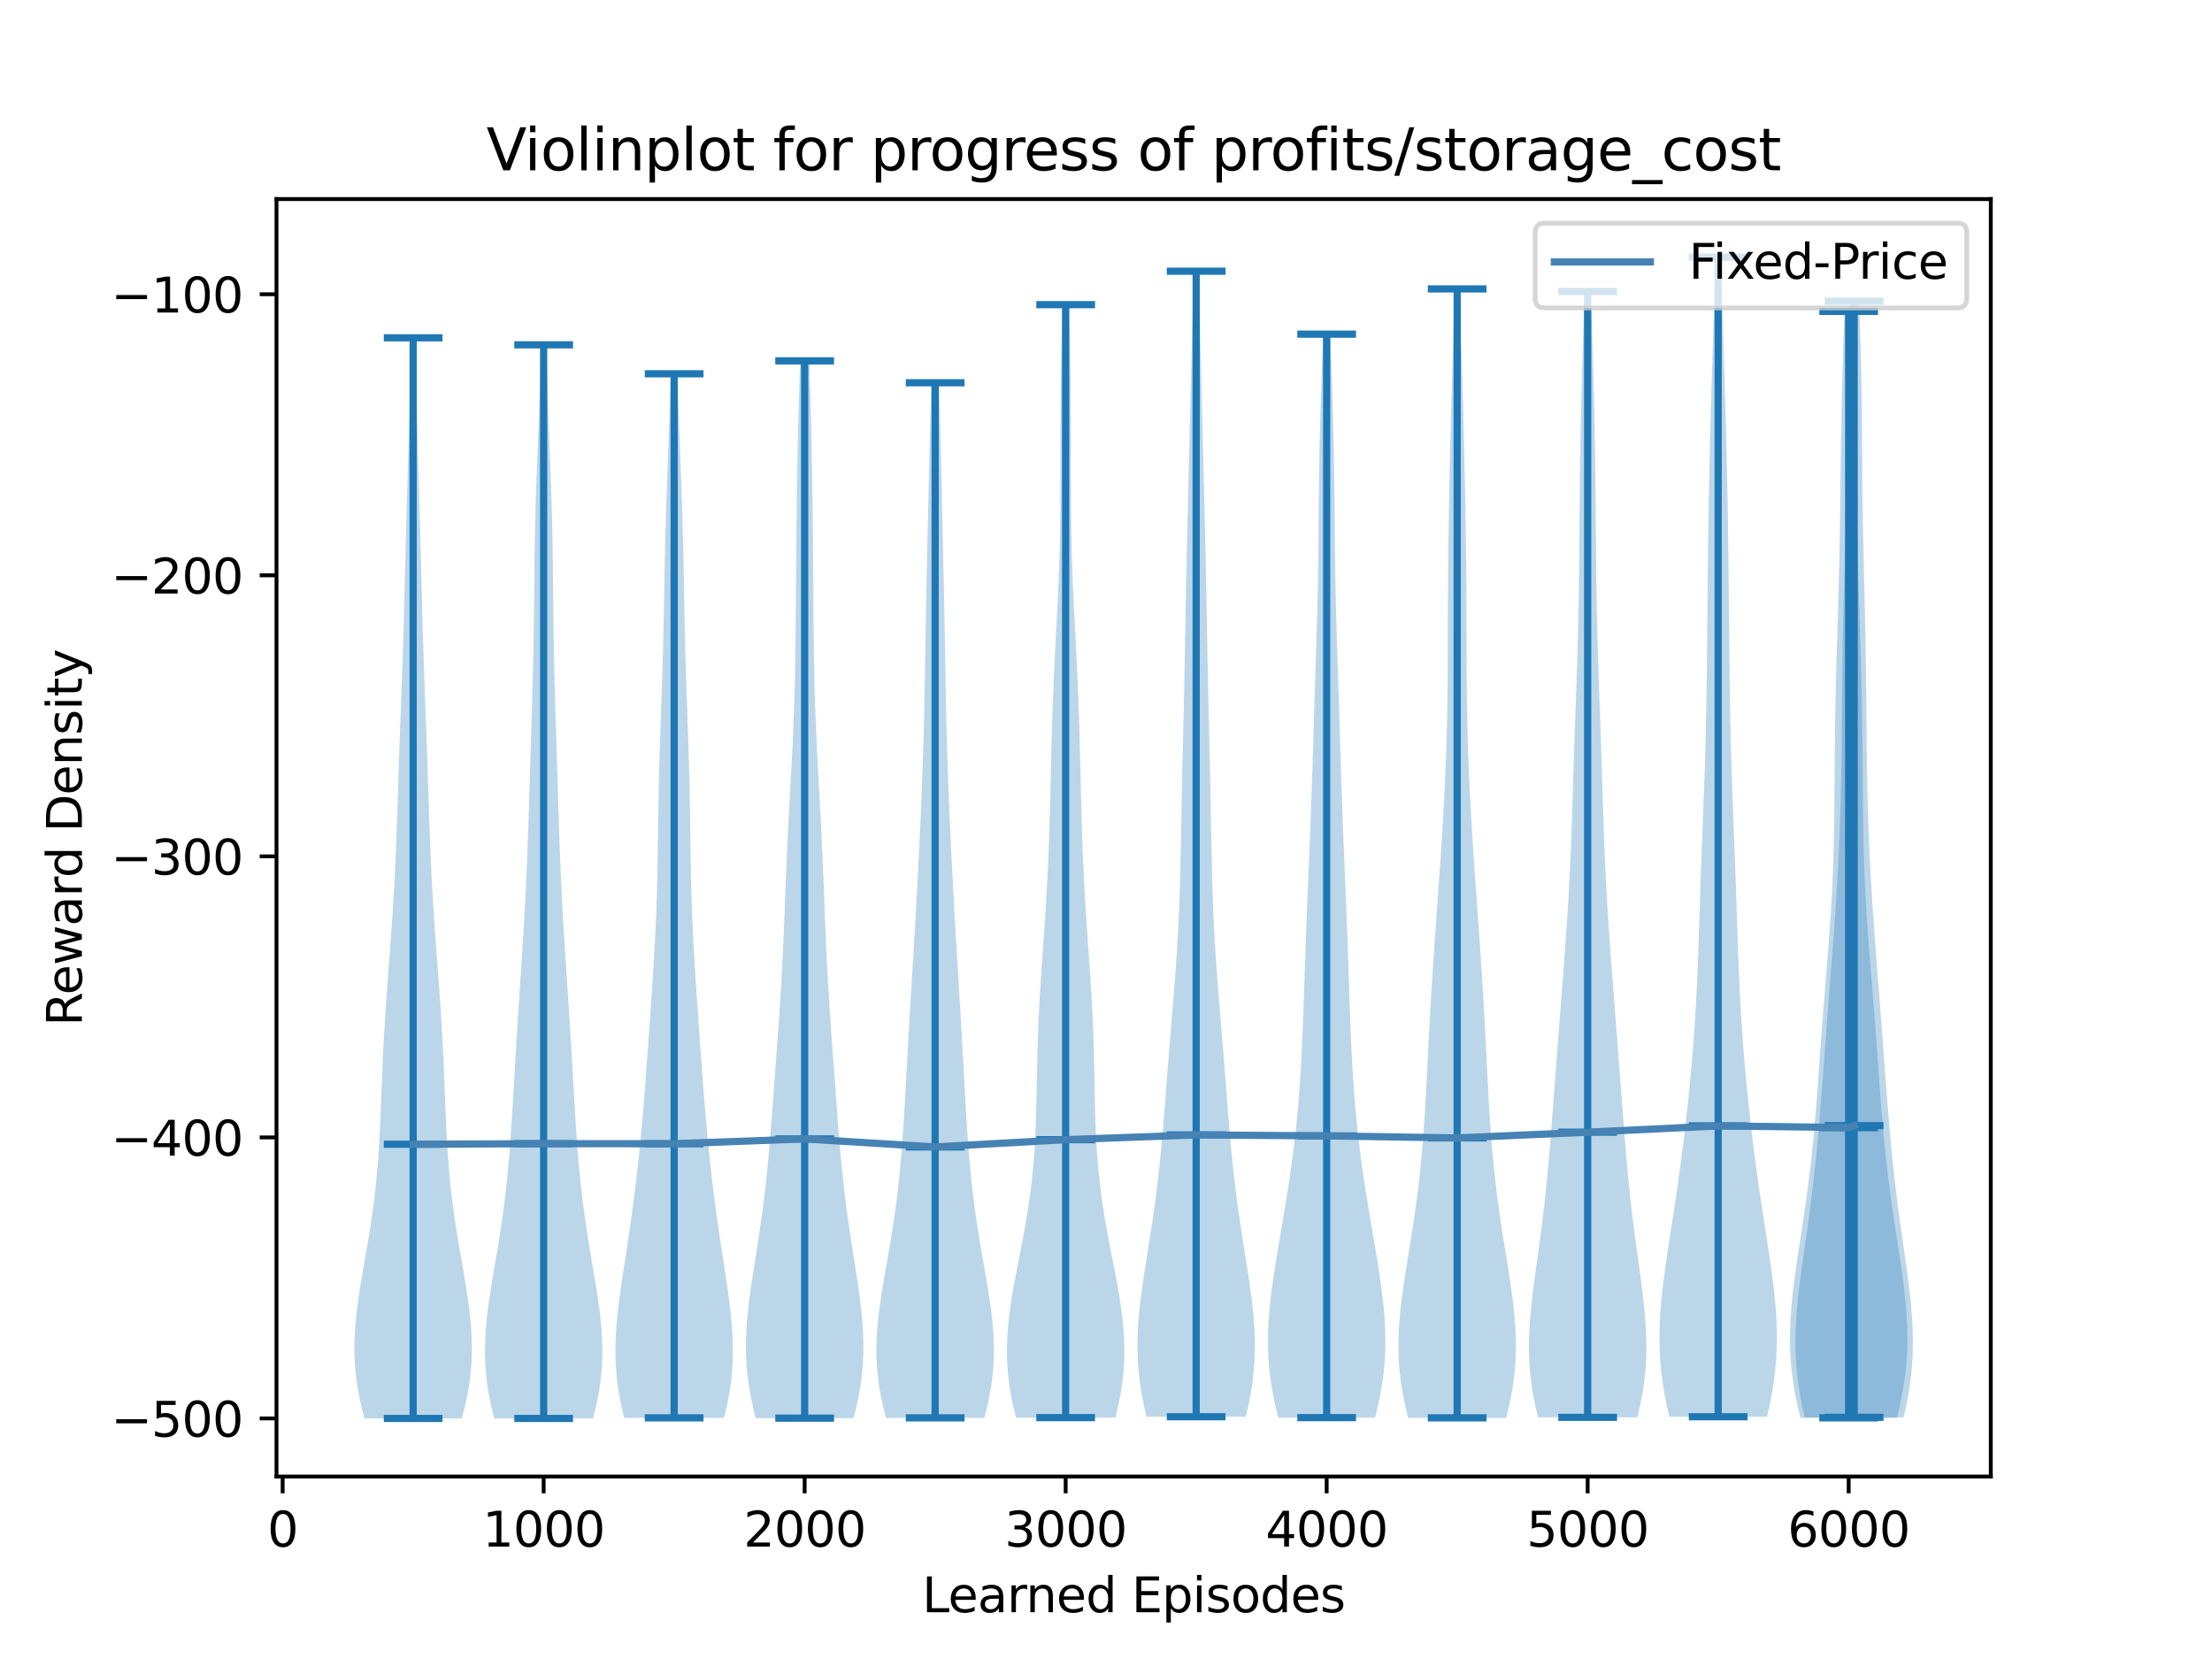 <?xml version="1.0" encoding="utf-8" standalone="no"?>
<!DOCTYPE svg PUBLIC "-//W3C//DTD SVG 1.1//EN"
  "http://www.w3.org/Graphics/SVG/1.1/DTD/svg11.dtd">
<svg xmlns:xlink="http://www.w3.org/1999/xlink" width="460.8pt" height="345.6pt" viewBox="0 0 460.8 345.6" xmlns="http://www.w3.org/2000/svg" version="1.1">
 <defs>
  <style type="text/css">*{stroke-linejoin: round; stroke-linecap: butt}</style>
 </defs>
 <g id="figure_1">
  <g id="patch_1">
   <path d="M 0 345.6 
L 460.8 345.6 
L 460.8 0 
L 0 0 
z
" style="fill: #ffffff"/>
  </g>
  <g id="axes_1">
   <g id="patch_2">
    <path d="M 57.6 307.584 
L 414.72 307.584 
L 414.72 41.472 
L 57.6 41.472 
z
" style="fill: #ffffff"/>
   </g>
   <g id="PolyCollection_1">
    <path d="M 96.204 295.488 
L 75.929 295.488 
L 75.337 293.214 
L 74.832 290.94 
L 74.425 288.666 
L 74.122 286.392 
L 73.925 284.118 
L 73.833 281.845 
L 73.84 279.571 
L 73.939 277.297 
L 74.119 275.023 
L 74.368 272.749 
L 74.672 270.475 
L 75.019 268.201 
L 75.395 265.927 
L 75.787 263.653 
L 76.184 261.379 
L 76.575 259.105 
L 76.951 256.832 
L 77.307 254.558 
L 77.635 252.284 
L 77.934 250.01 
L 78.201 247.736 
L 78.435 245.462 
L 78.639 243.188 
L 78.813 240.914 
L 78.962 238.64 
L 79.09 236.366 
L 79.2 234.093 
L 79.298 231.819 
L 79.389 229.545 
L 79.477 227.271 
L 79.566 224.997 
L 79.659 222.723 
L 79.76 220.449 
L 79.87 218.175 
L 79.991 215.901 
L 80.122 213.627 
L 80.264 211.353 
L 80.415 209.08 
L 80.574 206.806 
L 80.74 204.532 
L 80.909 202.258 
L 81.08 199.984 
L 81.25 197.71 
L 81.417 195.436 
L 81.58 193.162 
L 81.735 190.888 
L 81.882 188.614 
L 82.02 186.34 
L 82.148 184.067 
L 82.265 181.793 
L 82.373 179.519 
L 82.471 177.245 
L 82.561 174.971 
L 82.644 172.697 
L 82.722 170.423 
L 82.797 168.149 
L 82.87 165.875 
L 82.943 163.601 
L 83.016 161.328 
L 83.092 159.054 
L 83.17 156.78 
L 83.25 154.506 
L 83.333 152.232 
L 83.417 149.958 
L 83.502 147.684 
L 83.587 145.41 
L 83.671 143.136 
L 83.753 140.862 
L 83.831 138.588 
L 83.907 136.315 
L 83.978 134.041 
L 84.046 131.767 
L 84.111 129.493 
L 84.173 127.219 
L 84.233 124.945 
L 84.291 122.671 
L 84.349 120.397 
L 84.406 118.123 
L 84.465 115.849 
L 84.523 113.575 
L 84.583 111.302 
L 84.644 109.028 
L 84.706 106.754 
L 84.769 104.48 
L 84.832 102.206 
L 84.896 99.932 
L 84.96 97.658 
L 85.023 95.384 
L 85.086 93.11 
L 85.149 90.836 
L 85.21 88.563 
L 85.27 86.289 
L 85.329 84.015 
L 85.386 81.741 
L 85.442 79.467 
L 85.496 77.193 
L 85.548 74.919 
L 85.598 72.645 
L 85.646 70.371 
L 86.487 70.371 
L 86.487 70.371 
L 86.534 72.645 
L 86.584 74.919 
L 86.637 77.193 
L 86.691 79.467 
L 86.746 81.741 
L 86.804 84.015 
L 86.863 86.289 
L 86.923 88.563 
L 86.984 90.836 
L 87.047 93.11 
L 87.11 95.384 
L 87.173 97.658 
L 87.237 99.932 
L 87.301 102.206 
L 87.364 104.48 
L 87.427 106.754 
L 87.489 109.028 
L 87.55 111.302 
L 87.609 113.575 
L 87.668 115.849 
L 87.726 118.123 
L 87.784 120.397 
L 87.842 122.671 
L 87.9 124.945 
L 87.96 127.219 
L 88.022 129.493 
L 88.087 131.767 
L 88.155 134.041 
L 88.226 136.315 
L 88.302 138.588 
L 88.38 140.862 
L 88.462 143.136 
L 88.546 145.41 
L 88.631 147.684 
L 88.716 149.958 
L 88.8 152.232 
L 88.883 154.506 
L 88.963 156.78 
L 89.041 159.054 
L 89.117 161.328 
L 89.19 163.601 
L 89.263 165.875 
L 89.336 168.149 
L 89.41 170.423 
L 89.488 172.697 
L 89.572 174.971 
L 89.662 177.245 
L 89.76 179.519 
L 89.868 181.793 
L 89.985 184.067 
L 90.113 186.34 
L 90.251 188.614 
L 90.398 190.888 
L 90.553 193.162 
L 90.716 195.436 
L 90.883 197.71 
L 91.053 199.984 
L 91.224 202.258 
L 91.393 204.532 
L 91.558 206.806 
L 91.718 209.08 
L 91.869 211.353 
L 92.011 213.627 
L 92.142 215.901 
L 92.263 218.175 
L 92.373 220.449 
L 92.474 222.723 
L 92.567 224.997 
L 92.656 227.271 
L 92.744 229.545 
L 92.835 231.819 
L 92.933 234.093 
L 93.043 236.366 
L 93.171 238.64 
L 93.32 240.914 
L 93.494 243.188 
L 93.697 245.462 
L 93.932 247.736 
L 94.199 250.01 
L 94.497 252.284 
L 94.826 254.558 
L 95.181 256.832 
L 95.558 259.105 
L 95.949 261.379 
L 96.346 263.653 
L 96.738 265.927 
L 97.114 268.201 
L 97.461 270.475 
L 97.765 272.749 
L 98.014 275.023 
L 98.194 277.297 
L 98.293 279.571 
L 98.3 281.845 
L 98.208 284.118 
L 98.011 286.392 
L 97.708 288.666 
L 97.301 290.94 
L 96.796 293.214 
L 96.204 295.488 
z
" clip-path="url(#p2702b9b666)" style="fill: #1f77b4; fill-opacity: 0.3"/>
   </g>
   <g id="PolyCollection_2">
    <path d="M 123.546 295.488 
L 102.959 295.488 
L 102.394 293.229 
L 101.917 290.97 
L 101.537 288.711 
L 101.26 286.452 
L 101.088 284.192 
L 101.019 281.933 
L 101.046 279.674 
L 101.162 277.415 
L 101.356 275.156 
L 101.614 272.897 
L 101.924 270.638 
L 102.27 268.379 
L 102.641 266.119 
L 103.024 263.86 
L 103.408 261.601 
L 103.785 259.342 
L 104.147 257.083 
L 104.489 254.824 
L 104.808 252.565 
L 105.102 250.306 
L 105.371 248.046 
L 105.615 245.787 
L 105.835 243.528 
L 106.035 241.269 
L 106.216 239.01 
L 106.382 236.751 
L 106.535 234.492 
L 106.678 232.233 
L 106.814 229.973 
L 106.946 227.714 
L 107.076 225.455 
L 107.206 223.196 
L 107.338 220.937 
L 107.472 218.678 
L 107.609 216.419 
L 107.75 214.16 
L 107.893 211.9 
L 108.04 209.641 
L 108.189 207.382 
L 108.338 205.123 
L 108.488 202.864 
L 108.637 200.605 
L 108.783 198.346 
L 108.926 196.087 
L 109.064 193.828 
L 109.197 191.568 
L 109.323 189.309 
L 109.443 187.05 
L 109.555 184.791 
L 109.659 182.532 
L 109.757 180.273 
L 109.848 178.014 
L 109.932 175.755 
L 110.011 173.495 
L 110.086 171.236 
L 110.157 168.977 
L 110.227 166.718 
L 110.295 164.459 
L 110.363 162.2 
L 110.431 159.941 
L 110.5 157.682 
L 110.57 155.422 
L 110.64 153.163 
L 110.71 150.904 
L 110.779 148.645 
L 110.846 146.386 
L 110.91 144.127 
L 110.97 141.868 
L 111.026 139.609 
L 111.076 137.349 
L 111.121 135.09 
L 111.16 132.831 
L 111.193 130.572 
L 111.222 128.313 
L 111.247 126.054 
L 111.27 123.795 
L 111.293 121.536 
L 111.317 119.277 
L 111.344 117.017 
L 111.375 114.758 
L 111.412 112.499 
L 111.457 110.24 
L 111.509 107.981 
L 111.569 105.722 
L 111.637 103.463 
L 111.712 101.204 
L 111.792 98.944 
L 111.878 96.685 
L 111.966 94.426 
L 112.056 92.167 
L 112.146 89.908 
L 112.234 87.649 
L 112.32 85.39 
L 112.403 83.131 
L 112.481 80.871 
L 112.554 78.612 
L 112.623 76.353 
L 112.687 74.094 
L 112.746 71.835 
L 113.758 71.835 
L 113.758 71.835 
L 113.818 74.094 
L 113.882 76.353 
L 113.95 78.612 
L 114.024 80.871 
L 114.102 83.131 
L 114.184 85.39 
L 114.27 87.649 
L 114.359 89.908 
L 114.449 92.167 
L 114.539 94.426 
L 114.627 96.685 
L 114.712 98.944 
L 114.793 101.204 
L 114.868 103.463 
L 114.936 105.722 
L 114.996 107.981 
L 115.048 110.24 
L 115.092 112.499 
L 115.13 114.758 
L 115.161 117.017 
L 115.188 119.277 
L 115.212 121.536 
L 115.234 123.795 
L 115.258 126.054 
L 115.283 128.313 
L 115.312 130.572 
L 115.345 132.831 
L 115.384 135.09 
L 115.428 137.349 
L 115.479 139.609 
L 115.534 141.868 
L 115.595 144.127 
L 115.659 146.386 
L 115.726 148.645 
L 115.795 150.904 
L 115.865 153.163 
L 115.935 155.422 
L 116.005 157.682 
L 116.074 159.941 
L 116.142 162.2 
L 116.21 164.459 
L 116.278 166.718 
L 116.347 168.977 
L 116.419 171.236 
L 116.494 173.495 
L 116.573 175.755 
L 116.657 178.014 
L 116.748 180.273 
L 116.845 182.532 
L 116.95 184.791 
L 117.062 187.05 
L 117.181 189.309 
L 117.308 191.568 
L 117.44 193.828 
L 117.579 196.087 
L 117.721 198.346 
L 117.868 200.605 
L 118.016 202.864 
L 118.166 205.123 
L 118.316 207.382 
L 118.465 209.641 
L 118.611 211.9 
L 118.755 214.16 
L 118.896 216.419 
L 119.033 218.678 
L 119.167 220.937 
L 119.298 223.196 
L 119.428 225.455 
L 119.558 227.714 
L 119.69 229.973 
L 119.827 232.233 
L 119.97 234.492 
L 120.123 236.751 
L 120.289 239.01 
L 120.47 241.269 
L 120.669 243.528 
L 120.89 245.787 
L 121.134 248.046 
L 121.403 250.306 
L 121.697 252.565 
L 122.016 254.824 
L 122.358 257.083 
L 122.72 259.342 
L 123.096 261.601 
L 123.481 263.86 
L 123.863 266.119 
L 124.234 268.379 
L 124.581 270.638 
L 124.891 272.897 
L 125.149 275.156 
L 125.342 277.415 
L 125.458 279.674 
L 125.486 281.933 
L 125.417 284.192 
L 125.244 286.452 
L 124.967 288.711 
L 124.588 290.97 
L 124.111 293.229 
L 123.546 295.488 
z
" clip-path="url(#p2702b9b666)" style="fill: #1f77b4; fill-opacity: 0.3"/>
   </g>
   <g id="PolyCollection_3">
    <path d="M 150.837 295.371 
L 130.04 295.371 
L 129.51 293.174 
L 129.064 290.977 
L 128.708 288.78 
L 128.447 286.583 
L 128.28 284.386 
L 128.205 282.189 
L 128.215 279.992 
L 128.304 277.795 
L 128.461 275.598 
L 128.675 273.401 
L 128.935 271.204 
L 129.229 269.007 
L 129.547 266.81 
L 129.88 264.613 
L 130.219 262.416 
L 130.558 260.218 
L 130.891 258.021 
L 131.216 255.824 
L 131.529 253.627 
L 131.829 251.43 
L 132.115 249.233 
L 132.387 247.036 
L 132.646 244.839 
L 132.891 242.642 
L 133.125 240.445 
L 133.346 238.248 
L 133.557 236.051 
L 133.757 233.854 
L 133.949 231.657 
L 134.132 229.46 
L 134.308 227.263 
L 134.478 225.066 
L 134.643 222.869 
L 134.805 220.672 
L 134.964 218.475 
L 135.121 216.278 
L 135.277 214.081 
L 135.431 211.884 
L 135.584 209.687 
L 135.735 207.49 
L 135.883 205.293 
L 136.026 203.096 
L 136.163 200.899 
L 136.293 198.702 
L 136.414 196.505 
L 136.525 194.308 
L 136.624 192.111 
L 136.712 189.914 
L 136.787 187.717 
L 136.852 185.52 
L 136.907 183.323 
L 136.953 181.126 
L 136.992 178.929 
L 137.026 176.732 
L 137.058 174.535 
L 137.089 172.337 
L 137.121 170.14 
L 137.157 167.943 
L 137.197 165.746 
L 137.242 163.549 
L 137.293 161.352 
L 137.351 159.155 
L 137.414 156.958 
L 137.482 154.761 
L 137.555 152.564 
L 137.63 150.367 
L 137.707 148.17 
L 137.784 145.973 
L 137.86 143.776 
L 137.933 141.579 
L 138.002 139.382 
L 138.067 137.185 
L 138.127 134.988 
L 138.182 132.791 
L 138.232 130.594 
L 138.278 128.397 
L 138.32 126.2 
L 138.361 124.003 
L 138.401 121.806 
L 138.441 119.609 
L 138.484 117.412 
L 138.53 115.215 
L 138.579 113.018 
L 138.634 110.821 
L 138.694 108.624 
L 138.759 106.427 
L 138.828 104.23 
L 138.902 102.033 
L 138.98 99.836 
L 139.06 97.639 
L 139.141 95.442 
L 139.223 93.245 
L 139.305 91.048 
L 139.386 88.851 
L 139.466 86.653 
L 139.543 84.456 
L 139.618 82.259 
L 139.689 80.062 
L 139.758 77.865 
L 141.118 77.865 
L 141.118 77.865 
L 141.187 80.062 
L 141.259 82.259 
L 141.334 84.456 
L 141.411 86.653 
L 141.49 88.851 
L 141.571 91.048 
L 141.653 93.245 
L 141.735 95.442 
L 141.817 97.639 
L 141.897 99.836 
L 141.974 102.033 
L 142.048 104.23 
L 142.118 106.427 
L 142.183 108.624 
L 142.242 110.821 
L 142.297 113.018 
L 142.347 115.215 
L 142.393 117.412 
L 142.435 119.609 
L 142.476 121.806 
L 142.516 124.003 
L 142.556 126.2 
L 142.599 128.397 
L 142.645 130.594 
L 142.695 132.791 
L 142.749 134.988 
L 142.809 137.185 
L 142.874 139.382 
L 142.943 141.579 
L 143.017 143.776 
L 143.092 145.973 
L 143.169 148.17 
L 143.246 150.367 
L 143.322 152.564 
L 143.394 154.761 
L 143.463 156.958 
L 143.526 159.155 
L 143.583 161.352 
L 143.635 163.549 
L 143.68 165.746 
L 143.72 167.943 
L 143.755 170.14 
L 143.788 172.337 
L 143.819 174.535 
L 143.85 176.732 
L 143.885 178.929 
L 143.924 181.126 
L 143.97 183.323 
L 144.024 185.52 
L 144.089 187.717 
L 144.165 189.914 
L 144.253 192.111 
L 144.352 194.308 
L 144.462 196.505 
L 144.583 198.702 
L 144.713 200.899 
L 144.851 203.096 
L 144.994 205.293 
L 145.142 207.49 
L 145.293 209.687 
L 145.446 211.884 
L 145.6 214.081 
L 145.756 216.278 
L 145.913 218.475 
L 146.072 220.672 
L 146.233 222.869 
L 146.398 225.066 
L 146.569 227.263 
L 146.745 229.46 
L 146.928 231.657 
L 147.119 233.854 
L 147.32 236.051 
L 147.53 238.248 
L 147.752 240.445 
L 147.985 242.642 
L 148.231 244.839 
L 148.49 247.036 
L 148.762 249.233 
L 149.048 251.43 
L 149.348 253.627 
L 149.661 255.824 
L 149.985 258.021 
L 150.319 260.218 
L 150.657 262.416 
L 150.996 264.613 
L 151.329 266.81 
L 151.647 269.007 
L 151.942 271.204 
L 152.201 273.401 
L 152.415 275.598 
L 152.572 277.795 
L 152.661 279.992 
L 152.672 282.189 
L 152.597 284.386 
L 152.43 286.583 
L 152.168 288.78 
L 151.813 290.977 
L 151.366 293.174 
L 150.837 295.371 
z
" clip-path="url(#p2702b9b666)" style="fill: #1f77b4; fill-opacity: 0.3"/>
   </g>
   <g id="PolyCollection_4">
    <path d="M 177.82 295.429 
L 157.428 295.429 
L 156.875 293.205 
L 156.401 290.98 
L 156.013 288.755 
L 155.717 286.53 
L 155.516 284.305 
L 155.409 282.081 
L 155.391 279.856 
L 155.456 277.631 
L 155.595 275.406 
L 155.798 273.181 
L 156.054 270.956 
L 156.351 268.732 
L 156.677 266.507 
L 157.021 264.282 
L 157.373 262.057 
L 157.725 259.832 
L 158.07 257.607 
L 158.401 255.383 
L 158.716 253.158 
L 159.011 250.933 
L 159.286 248.708 
L 159.54 246.483 
L 159.776 244.259 
L 159.994 242.034 
L 160.197 239.809 
L 160.388 237.584 
L 160.569 235.359 
L 160.742 233.134 
L 160.911 230.91 
L 161.077 228.685 
L 161.242 226.46 
L 161.406 224.235 
L 161.569 222.01 
L 161.733 219.786 
L 161.895 217.561 
L 162.056 215.336 
L 162.213 213.111 
L 162.366 210.886 
L 162.513 208.661 
L 162.653 206.437 
L 162.785 204.212 
L 162.908 201.987 
L 163.023 199.762 
L 163.129 197.537 
L 163.228 195.313 
L 163.321 193.088 
L 163.41 190.863 
L 163.495 188.638 
L 163.58 186.413 
L 163.665 184.188 
L 163.754 181.964 
L 163.846 179.739 
L 163.943 177.514 
L 164.046 175.289 
L 164.154 173.064 
L 164.268 170.839 
L 164.386 168.615 
L 164.507 166.39 
L 164.63 164.165 
L 164.753 161.94 
L 164.874 159.715 
L 164.991 157.491 
L 165.102 155.266 
L 165.206 153.041 
L 165.301 150.816 
L 165.387 148.591 
L 165.463 146.366 
L 165.529 144.142 
L 165.586 141.917 
L 165.633 139.692 
L 165.672 137.467 
L 165.704 135.242 
L 165.73 133.018 
L 165.752 130.793 
L 165.771 128.568 
L 165.788 126.343 
L 165.804 124.118 
L 165.82 121.893 
L 165.837 119.669 
L 165.854 117.444 
L 165.873 115.219 
L 165.894 112.994 
L 165.916 110.769 
L 165.941 108.544 
L 165.967 106.32 
L 165.995 104.095 
L 166.025 101.87 
L 166.059 99.645 
L 166.095 97.42 
L 166.134 95.196 
L 166.178 92.971 
L 166.225 90.746 
L 166.277 88.521 
L 166.334 86.296 
L 166.395 84.071 
L 166.461 81.847 
L 166.531 79.622 
L 166.604 77.397 
L 166.68 75.172 
L 168.568 75.172 
L 168.568 75.172 
L 168.644 77.397 
L 168.718 79.622 
L 168.787 81.847 
L 168.853 84.071 
L 168.914 86.296 
L 168.971 88.521 
L 169.023 90.746 
L 169.071 92.971 
L 169.114 95.196 
L 169.154 97.42 
L 169.19 99.645 
L 169.223 101.87 
L 169.254 104.095 
L 169.282 106.32 
L 169.308 108.544 
L 169.332 110.769 
L 169.355 112.994 
L 169.375 115.219 
L 169.394 117.444 
L 169.412 119.669 
L 169.428 121.893 
L 169.444 124.118 
L 169.46 126.343 
L 169.477 128.568 
L 169.496 130.793 
L 169.518 133.018 
L 169.544 135.242 
L 169.577 137.467 
L 169.616 139.692 
L 169.663 141.917 
L 169.719 144.142 
L 169.785 146.366 
L 169.861 148.591 
L 169.947 150.816 
L 170.043 153.041 
L 170.147 155.266 
L 170.258 157.491 
L 170.375 159.715 
L 170.495 161.94 
L 170.618 164.165 
L 170.741 166.39 
L 170.862 168.615 
L 170.981 170.839 
L 171.094 173.064 
L 171.203 175.289 
L 171.305 177.514 
L 171.403 179.739 
L 171.495 181.964 
L 171.583 184.188 
L 171.669 186.413 
L 171.753 188.638 
L 171.839 190.863 
L 171.927 193.088 
L 172.02 195.313 
L 172.119 197.537 
L 172.225 199.762 
L 172.34 201.987 
L 172.463 204.212 
L 172.595 206.437 
L 172.735 208.661 
L 172.882 210.886 
L 173.035 213.111 
L 173.192 215.336 
L 173.353 217.561 
L 173.516 219.786 
L 173.679 222.01 
L 173.843 224.235 
L 174.007 226.46 
L 174.171 228.685 
L 174.337 230.91 
L 174.506 233.134 
L 174.68 235.359 
L 174.861 237.584 
L 175.052 239.809 
L 175.255 242.034 
L 175.473 244.259 
L 175.708 246.483 
L 175.963 248.708 
L 176.238 250.933 
L 176.533 253.158 
L 176.847 255.383 
L 177.179 257.607 
L 177.523 259.832 
L 177.875 262.057 
L 178.227 264.282 
L 178.571 266.507 
L 178.897 268.732 
L 179.194 270.956 
L 179.45 273.181 
L 179.653 275.406 
L 179.793 277.631 
L 179.858 279.856 
L 179.84 282.081 
L 179.732 284.305 
L 179.531 286.53 
L 179.236 288.755 
L 178.848 290.98 
L 178.373 293.205 
L 177.82 295.429 
z
" clip-path="url(#p2702b9b666)" style="fill: #1f77b4; fill-opacity: 0.3"/>
   </g>
   <g id="PolyCollection_5">
    <path d="M 205.05 295.371 
L 184.571 295.371 
L 184.011 293.193 
L 183.534 291.015 
L 183.148 288.837 
L 182.858 286.659 
L 182.668 284.48 
L 182.577 282.302 
L 182.579 280.124 
L 182.669 277.946 
L 182.837 275.768 
L 183.071 273.59 
L 183.36 271.412 
L 183.69 269.234 
L 184.049 267.056 
L 184.425 264.877 
L 184.808 262.699 
L 185.187 260.521 
L 185.555 258.343 
L 185.907 256.165 
L 186.237 253.987 
L 186.545 251.809 
L 186.828 249.631 
L 187.086 247.453 
L 187.32 245.275 
L 187.532 243.096 
L 187.724 240.918 
L 187.899 238.74 
L 188.058 236.562 
L 188.205 234.384 
L 188.342 232.206 
L 188.471 230.028 
L 188.595 227.85 
L 188.715 225.672 
L 188.834 223.494 
L 188.952 221.315 
L 189.071 219.137 
L 189.192 216.959 
L 189.315 214.781 
L 189.441 212.603 
L 189.569 210.425 
L 189.699 208.247 
L 189.831 206.069 
L 189.963 203.891 
L 190.096 201.713 
L 190.229 199.534 
L 190.36 197.356 
L 190.49 195.178 
L 190.617 193 
L 190.742 190.822 
L 190.865 188.644 
L 190.985 186.466 
L 191.102 184.288 
L 191.216 182.11 
L 191.328 179.932 
L 191.437 177.753 
L 191.544 175.575 
L 191.647 173.397 
L 191.747 171.219 
L 191.844 169.041 
L 191.937 166.863 
L 192.025 164.685 
L 192.108 162.507 
L 192.187 160.329 
L 192.259 158.151 
L 192.327 155.972 
L 192.388 153.794 
L 192.445 151.616 
L 192.496 149.438 
L 192.543 147.26 
L 192.586 145.082 
L 192.627 142.904 
L 192.665 140.726 
L 192.702 138.548 
L 192.739 136.37 
L 192.776 134.191 
L 192.814 132.013 
L 192.853 129.835 
L 192.894 127.657 
L 192.936 125.479 
L 192.98 123.301 
L 193.026 121.123 
L 193.072 118.945 
L 193.12 116.767 
L 193.167 114.589 
L 193.216 112.41 
L 193.264 110.232 
L 193.312 108.054 
L 193.36 105.876 
L 193.408 103.698 
L 193.456 101.52 
L 193.504 99.342 
L 193.553 97.164 
L 193.603 94.986 
L 193.655 92.808 
L 193.708 90.629 
L 193.763 88.451 
L 193.821 86.273 
L 193.88 84.095 
L 193.941 81.917 
L 194.004 79.739 
L 195.616 79.739 
L 195.616 79.739 
L 195.679 81.917 
L 195.74 84.095 
L 195.8 86.273 
L 195.857 88.451 
L 195.912 90.629 
L 195.966 92.808 
L 196.017 94.986 
L 196.067 97.164 
L 196.116 99.342 
L 196.165 101.52 
L 196.213 103.698 
L 196.26 105.876 
L 196.308 108.054 
L 196.357 110.232 
L 196.405 112.41 
L 196.453 114.589 
L 196.501 116.767 
L 196.548 118.945 
L 196.595 121.123 
L 196.64 123.301 
L 196.684 125.479 
L 196.726 127.657 
L 196.767 129.835 
L 196.806 132.013 
L 196.844 134.191 
L 196.881 136.37 
L 196.918 138.548 
L 196.955 140.726 
L 196.994 142.904 
L 197.034 145.082 
L 197.077 147.26 
L 197.124 149.438 
L 197.176 151.616 
L 197.232 153.794 
L 197.294 155.972 
L 197.361 158.151 
L 197.434 160.329 
L 197.512 162.507 
L 197.595 164.685 
L 197.684 166.863 
L 197.777 169.041 
L 197.873 171.219 
L 197.973 173.397 
L 198.077 175.575 
L 198.183 177.753 
L 198.292 179.932 
L 198.404 182.11 
L 198.518 184.288 
L 198.636 186.466 
L 198.755 188.644 
L 198.878 190.822 
L 199.003 193 
L 199.131 195.178 
L 199.26 197.356 
L 199.392 199.534 
L 199.524 201.713 
L 199.657 203.891 
L 199.79 206.069 
L 199.922 208.247 
L 200.052 210.425 
L 200.18 212.603 
L 200.305 214.781 
L 200.428 216.959 
L 200.549 219.137 
L 200.668 221.315 
L 200.786 223.494 
L 200.905 225.672 
L 201.025 227.85 
L 201.149 230.028 
L 201.278 232.206 
L 201.415 234.384 
L 201.562 236.562 
L 201.722 238.74 
L 201.896 240.918 
L 202.088 243.096 
L 202.3 245.275 
L 202.535 247.453 
L 202.793 249.631 
L 203.076 251.809 
L 203.383 253.987 
L 203.714 256.165 
L 204.065 258.343 
L 204.434 260.521 
L 204.813 262.699 
L 205.195 264.877 
L 205.571 267.056 
L 205.93 269.234 
L 206.26 271.412 
L 206.549 273.59 
L 206.783 275.768 
L 206.951 277.946 
L 207.041 280.124 
L 207.044 282.302 
L 206.952 284.48 
L 206.762 286.659 
L 206.473 288.837 
L 206.086 291.015 
L 205.609 293.193 
L 205.05 295.371 
z
" clip-path="url(#p2702b9b666)" style="fill: #1f77b4; fill-opacity: 0.3"/>
   </g>
   <g id="PolyCollection_6">
    <path d="M 232.35 295.312 
L 211.642 295.312 
L 211.075 292.97 
L 210.6 290.629 
L 210.227 288.287 
L 209.962 285.945 
L 209.808 283.603 
L 209.762 281.261 
L 209.821 278.919 
L 209.976 276.577 
L 210.215 274.235 
L 210.527 271.893 
L 210.897 269.551 
L 211.31 267.209 
L 211.752 264.867 
L 212.21 262.526 
L 212.669 260.184 
L 213.118 257.842 
L 213.547 255.5 
L 213.948 253.158 
L 214.314 250.816 
L 214.641 248.474 
L 214.926 246.132 
L 215.168 243.79 
L 215.37 241.448 
L 215.533 239.106 
L 215.661 236.764 
L 215.76 234.423 
L 215.836 232.081 
L 215.895 229.739 
L 215.943 227.397 
L 215.987 225.055 
L 216.032 222.713 
L 216.084 220.371 
L 216.147 218.029 
L 216.223 215.687 
L 216.314 213.345 
L 216.422 211.003 
L 216.545 208.661 
L 216.682 206.32 
L 216.83 203.978 
L 216.987 201.636 
L 217.15 199.294 
L 217.315 196.952 
L 217.479 194.61 
L 217.638 192.268 
L 217.791 189.926 
L 217.936 187.584 
L 218.07 185.242 
L 218.193 182.9 
L 218.305 180.558 
L 218.406 178.217 
L 218.496 175.875 
L 218.577 173.533 
L 218.649 171.191 
L 218.714 168.849 
L 218.774 166.507 
L 218.831 164.165 
L 218.885 161.823 
L 218.94 159.481 
L 218.996 157.139 
L 219.055 154.797 
L 219.12 152.455 
L 219.191 150.114 
L 219.269 147.772 
L 219.355 145.43 
L 219.45 143.088 
L 219.553 140.746 
L 219.663 138.404 
L 219.779 136.062 
L 219.898 133.72 
L 220.02 131.378 
L 220.141 129.036 
L 220.259 126.694 
L 220.371 124.352 
L 220.476 122.011 
L 220.57 119.669 
L 220.653 117.327 
L 220.724 114.985 
L 220.782 112.643 
L 220.827 110.301 
L 220.861 107.959 
L 220.884 105.617 
L 220.898 103.275 
L 220.905 100.933 
L 220.907 98.591 
L 220.907 96.249 
L 220.905 93.908 
L 220.905 91.566 
L 220.909 89.224 
L 220.916 86.882 
L 220.93 84.54 
L 220.949 82.198 
L 220.976 79.856 
L 221.01 77.514 
L 221.05 75.172 
L 221.097 72.83 
L 221.15 70.488 
L 221.207 68.146 
L 221.267 65.805 
L 221.33 63.463 
L 222.662 63.463 
L 222.662 63.463 
L 222.725 65.805 
L 222.785 68.146 
L 222.842 70.488 
L 222.895 72.83 
L 222.942 75.172 
L 222.982 77.514 
L 223.016 79.856 
L 223.043 82.198 
L 223.063 84.54 
L 223.076 86.882 
L 223.084 89.224 
L 223.087 91.566 
L 223.087 93.908 
L 223.086 96.249 
L 223.085 98.591 
L 223.087 100.933 
L 223.095 103.275 
L 223.109 105.617 
L 223.132 107.959 
L 223.165 110.301 
L 223.211 112.643 
L 223.268 114.985 
L 223.339 117.327 
L 223.422 119.669 
L 223.516 122.011 
L 223.621 124.352 
L 223.733 126.694 
L 223.851 129.036 
L 223.972 131.378 
L 224.094 133.72 
L 224.214 136.062 
L 224.329 138.404 
L 224.439 140.746 
L 224.542 143.088 
L 224.637 145.43 
L 224.723 147.772 
L 224.801 150.114 
L 224.872 152.455 
L 224.937 154.797 
L 224.996 157.139 
L 225.052 159.481 
L 225.107 161.823 
L 225.161 164.165 
L 225.218 166.507 
L 225.278 168.849 
L 225.343 171.191 
L 225.415 173.533 
L 225.496 175.875 
L 225.586 178.217 
L 225.687 180.558 
L 225.799 182.9 
L 225.922 185.242 
L 226.057 187.584 
L 226.201 189.926 
L 226.354 192.268 
L 226.514 194.61 
L 226.677 196.952 
L 226.842 199.294 
L 227.005 201.636 
L 227.162 203.978 
L 227.311 206.32 
L 227.448 208.661 
L 227.57 211.003 
L 227.678 213.345 
L 227.769 215.687 
L 227.846 218.029 
L 227.908 220.371 
L 227.96 222.713 
L 228.006 225.055 
L 228.049 227.397 
L 228.098 229.739 
L 228.156 232.081 
L 228.232 234.423 
L 228.331 236.764 
L 228.46 239.106 
L 228.623 241.448 
L 228.824 243.79 
L 229.067 246.132 
L 229.352 248.474 
L 229.678 250.816 
L 230.044 253.158 
L 230.445 255.5 
L 230.874 257.842 
L 231.323 260.184 
L 231.782 262.526 
L 232.24 264.867 
L 232.682 267.209 
L 233.096 269.551 
L 233.466 271.893 
L 233.777 274.235 
L 234.017 276.577 
L 234.171 278.919 
L 234.23 281.261 
L 234.185 283.603 
L 234.03 285.945 
L 233.765 288.287 
L 233.392 290.629 
L 232.917 292.97 
L 232.35 295.312 
z
" clip-path="url(#p2702b9b666)" style="fill: #1f77b4; fill-opacity: 0.3"/>
   </g>
   <g id="PolyCollection_7">
    <path d="M 259.523 295.137 
L 238.841 295.137 
L 238.283 292.726 
L 237.813 290.316 
L 237.442 287.905 
L 237.174 285.495 
L 237.01 283.084 
L 236.948 280.674 
L 236.983 278.263 
L 237.104 275.853 
L 237.302 273.442 
L 237.563 271.032 
L 237.874 268.621 
L 238.222 266.21 
L 238.594 263.8 
L 238.978 261.389 
L 239.364 258.979 
L 239.742 256.568 
L 240.107 254.158 
L 240.454 251.747 
L 240.779 249.337 
L 241.081 246.926 
L 241.36 244.516 
L 241.617 242.105 
L 241.855 239.695 
L 242.076 237.284 
L 242.283 234.874 
L 242.481 232.463 
L 242.672 230.053 
L 242.859 227.642 
L 243.046 225.232 
L 243.235 222.821 
L 243.426 220.411 
L 243.621 218 
L 243.819 215.59 
L 244.019 213.179 
L 244.219 210.769 
L 244.417 208.358 
L 244.611 205.948 
L 244.798 203.537 
L 244.975 201.126 
L 245.139 198.716 
L 245.289 196.305 
L 245.424 193.895 
L 245.543 191.484 
L 245.646 189.074 
L 245.734 186.663 
L 245.809 184.253 
L 245.873 181.842 
L 245.928 179.432 
L 245.977 177.021 
L 246.022 174.611 
L 246.065 172.2 
L 246.109 169.79 
L 246.154 167.379 
L 246.201 164.969 
L 246.252 162.558 
L 246.305 160.148 
L 246.36 157.737 
L 246.416 155.327 
L 246.473 152.916 
L 246.53 150.506 
L 246.585 148.095 
L 246.639 145.685 
L 246.69 143.274 
L 246.739 140.864 
L 246.786 138.453 
L 246.83 136.043 
L 246.873 133.632 
L 246.916 131.221 
L 246.959 128.811 
L 247.002 126.4 
L 247.047 123.99 
L 247.093 121.579 
L 247.142 119.169 
L 247.193 116.758 
L 247.246 114.348 
L 247.301 111.937 
L 247.358 109.527 
L 247.416 107.116 
L 247.474 104.706 
L 247.533 102.295 
L 247.592 99.885 
L 247.652 97.474 
L 247.711 95.064 
L 247.769 92.653 
L 247.828 90.243 
L 247.887 87.832 
L 247.946 85.422 
L 248.005 83.011 
L 248.065 80.601 
L 248.125 78.19 
L 248.185 75.78 
L 248.246 73.369 
L 248.307 70.959 
L 248.369 68.548 
L 248.43 66.137 
L 248.49 63.727 
L 248.55 61.316 
L 248.608 58.906 
L 248.664 56.495 
L 249.7 56.495 
L 249.7 56.495 
L 249.756 58.906 
L 249.815 61.316 
L 249.874 63.727 
L 249.934 66.137 
L 249.995 68.548 
L 250.057 70.959 
L 250.118 73.369 
L 250.179 75.78 
L 250.239 78.19 
L 250.299 80.601 
L 250.359 83.011 
L 250.418 85.422 
L 250.477 87.832 
L 250.536 90.243 
L 250.595 92.653 
L 250.653 95.064 
L 250.713 97.474 
L 250.772 99.885 
L 250.831 102.295 
L 250.89 104.706 
L 250.949 107.116 
L 251.006 109.527 
L 251.063 111.937 
L 251.118 114.348 
L 251.171 116.758 
L 251.222 119.169 
L 251.271 121.579 
L 251.317 123.99 
L 251.362 126.4 
L 251.405 128.811 
L 251.448 131.221 
L 251.491 133.632 
L 251.534 136.043 
L 251.579 138.453 
L 251.625 140.864 
L 251.674 143.274 
L 251.725 145.685 
L 251.779 148.095 
L 251.834 150.506 
L 251.891 152.916 
L 251.948 155.327 
L 252.005 157.737 
L 252.06 160.148 
L 252.113 162.558 
L 252.163 164.969 
L 252.21 167.379 
L 252.255 169.79 
L 252.299 172.2 
L 252.342 174.611 
L 252.387 177.021 
L 252.436 179.432 
L 252.491 181.842 
L 252.555 184.253 
L 252.63 186.663 
L 252.718 189.074 
L 252.821 191.484 
L 252.94 193.895 
L 253.075 196.305 
L 253.225 198.716 
L 253.389 201.126 
L 253.566 203.537 
L 253.753 205.948 
L 253.947 208.358 
L 254.145 210.769 
L 254.345 213.179 
L 254.545 215.59 
L 254.743 218 
L 254.938 220.411 
L 255.129 222.821 
L 255.318 225.232 
L 255.505 227.642 
L 255.692 230.053 
L 255.883 232.463 
L 256.081 234.874 
L 256.289 237.284 
L 256.51 239.695 
L 256.747 242.105 
L 257.005 244.516 
L 257.284 246.926 
L 257.585 249.337 
L 257.91 251.747 
L 258.257 254.158 
L 258.622 256.568 
L 259 258.979 
L 259.386 261.389 
L 259.77 263.8 
L 260.142 266.21 
L 260.49 268.621 
L 260.801 271.032 
L 261.062 273.442 
L 261.26 275.853 
L 261.382 278.263 
L 261.416 280.674 
L 261.354 283.084 
L 261.19 285.495 
L 260.922 287.905 
L 260.551 290.316 
L 260.082 292.726 
L 259.523 295.137 
z
" clip-path="url(#p2702b9b666)" style="fill: #1f77b4; fill-opacity: 0.3"/>
   </g>
   <g id="PolyCollection_8">
    <path d="M 286.459 295.312 
L 266.277 295.312 
L 265.715 293.033 
L 265.23 290.753 
L 264.829 288.473 
L 264.518 286.193 
L 264.299 283.913 
L 264.173 281.633 
L 264.134 279.354 
L 264.179 277.074 
L 264.298 274.794 
L 264.484 272.514 
L 264.726 270.234 
L 265.015 267.955 
L 265.34 265.675 
L 265.693 263.395 
L 266.064 261.115 
L 266.447 258.835 
L 266.835 256.555 
L 267.223 254.276 
L 267.604 251.996 
L 267.977 249.716 
L 268.337 247.436 
L 268.681 245.156 
L 269.007 242.876 
L 269.314 240.597 
L 269.6 238.317 
L 269.864 236.037 
L 270.106 233.757 
L 270.326 231.477 
L 270.524 229.198 
L 270.701 226.918 
L 270.859 224.638 
L 270.999 222.358 
L 271.124 220.078 
L 271.234 217.798 
L 271.334 215.519 
L 271.425 213.239 
L 271.509 210.959 
L 271.589 208.679 
L 271.665 206.399 
L 271.741 204.12 
L 271.817 201.84 
L 271.895 199.56 
L 271.974 197.28 
L 272.057 195 
L 272.142 192.72 
L 272.231 190.441 
L 272.322 188.161 
L 272.415 185.881 
L 272.51 183.601 
L 272.605 181.321 
L 272.701 179.042 
L 272.795 176.762 
L 272.887 174.482 
L 272.977 172.202 
L 273.064 169.922 
L 273.147 167.642 
L 273.227 165.363 
L 273.303 163.083 
L 273.377 160.803 
L 273.448 158.523 
L 273.518 156.243 
L 273.587 153.963 
L 273.656 151.684 
L 273.725 149.404 
L 273.796 147.124 
L 273.867 144.844 
L 273.94 142.564 
L 274.014 140.285 
L 274.088 138.005 
L 274.161 135.725 
L 274.233 133.445 
L 274.301 131.165 
L 274.366 128.885 
L 274.425 126.606 
L 274.479 124.326 
L 274.526 122.046 
L 274.567 119.766 
L 274.602 117.486 
L 274.632 115.207 
L 274.657 112.927 
L 274.679 110.647 
L 274.699 108.367 
L 274.719 106.087 
L 274.74 103.807 
L 274.764 101.528 
L 274.792 99.248 
L 274.825 96.968 
L 274.865 94.688 
L 274.91 92.408 
L 274.963 90.129 
L 275.021 87.849 
L 275.086 85.569 
L 275.155 83.289 
L 275.229 81.009 
L 275.306 78.729 
L 275.384 76.45 
L 275.464 74.17 
L 275.543 71.89 
L 275.622 69.61 
L 277.114 69.61 
L 277.114 69.61 
L 277.193 71.89 
L 277.272 74.17 
L 277.352 76.45 
L 277.43 78.729 
L 277.507 81.009 
L 277.581 83.289 
L 277.65 85.569 
L 277.715 87.849 
L 277.773 90.129 
L 277.826 92.408 
L 277.871 94.688 
L 277.911 96.968 
L 277.944 99.248 
L 277.972 101.528 
L 277.996 103.807 
L 278.017 106.087 
L 278.037 108.367 
L 278.057 110.647 
L 278.079 112.927 
L 278.104 115.207 
L 278.134 117.486 
L 278.169 119.766 
L 278.21 122.046 
L 278.257 124.326 
L 278.311 126.606 
L 278.371 128.885 
L 278.435 131.165 
L 278.503 133.445 
L 278.575 135.725 
L 278.648 138.005 
L 278.722 140.285 
L 278.796 142.564 
L 278.869 144.844 
L 278.941 147.124 
L 279.011 149.404 
L 279.08 151.684 
L 279.149 153.963 
L 279.218 156.243 
L 279.288 158.523 
L 279.359 160.803 
L 279.433 163.083 
L 279.509 165.363 
L 279.589 167.642 
L 279.672 169.922 
L 279.759 172.202 
L 279.849 174.482 
L 279.941 176.762 
L 280.035 179.042 
L 280.131 181.321 
L 280.226 183.601 
L 280.321 185.881 
L 280.414 188.161 
L 280.505 190.441 
L 280.594 192.72 
L 280.679 195 
L 280.762 197.28 
L 280.841 199.56 
L 280.919 201.84 
L 280.995 204.12 
L 281.071 206.399 
L 281.147 208.679 
L 281.227 210.959 
L 281.311 213.239 
L 281.402 215.519 
L 281.502 217.798 
L 281.612 220.078 
L 281.737 222.358 
L 281.877 224.638 
L 282.035 226.918 
L 282.212 229.198 
L 282.41 231.477 
L 282.63 233.757 
L 282.872 236.037 
L 283.136 238.317 
L 283.422 240.597 
L 283.729 242.876 
L 284.055 245.156 
L 284.399 247.436 
L 284.759 249.716 
L 285.132 251.996 
L 285.513 254.276 
L 285.901 256.555 
L 286.289 258.835 
L 286.672 261.115 
L 287.043 263.395 
L 287.396 265.675 
L 287.721 267.955 
L 288.01 270.234 
L 288.252 272.514 
L 288.438 274.794 
L 288.557 277.074 
L 288.602 279.354 
L 288.563 281.633 
L 288.437 283.913 
L 288.218 286.193 
L 287.907 288.473 
L 287.507 290.753 
L 287.021 293.033 
L 286.459 295.312 
z
" clip-path="url(#p2702b9b666)" style="fill: #1f77b4; fill-opacity: 0.3"/>
   </g>
   <g id="PolyCollection_9">
    <path d="M 313.766 295.371 
L 293.342 295.371 
L 292.761 292.995 
L 292.27 290.62 
L 291.876 288.244 
L 291.586 285.868 
L 291.402 283.493 
L 291.32 281.117 
L 291.337 278.742 
L 291.442 276.366 
L 291.626 273.99 
L 291.876 271.615 
L 292.178 269.239 
L 292.519 266.863 
L 292.887 264.488 
L 293.269 262.112 
L 293.655 259.737 
L 294.036 257.361 
L 294.405 254.985 
L 294.756 252.61 
L 295.085 250.234 
L 295.39 247.858 
L 295.67 245.483 
L 295.923 243.107 
L 296.152 240.732 
L 296.358 238.356 
L 296.542 235.98 
L 296.708 233.605 
L 296.858 231.229 
L 296.996 228.853 
L 297.124 226.478 
L 297.247 224.102 
L 297.366 221.726 
L 297.484 219.351 
L 297.605 216.975 
L 297.728 214.6 
L 297.856 212.224 
L 297.99 209.848 
L 298.129 207.473 
L 298.275 205.097 
L 298.426 202.721 
L 298.583 200.346 
L 298.744 197.97 
L 298.908 195.595 
L 299.075 193.219 
L 299.244 190.843 
L 299.413 188.468 
L 299.583 186.092 
L 299.75 183.716 
L 299.916 181.341 
L 300.078 178.965 
L 300.236 176.59 
L 300.388 174.214 
L 300.535 171.838 
L 300.674 169.463 
L 300.804 167.087 
L 300.926 164.711 
L 301.039 162.336 
L 301.141 159.96 
L 301.232 157.585 
L 301.312 155.209 
L 301.382 152.833 
L 301.44 150.458 
L 301.487 148.082 
L 301.525 145.706 
L 301.554 143.331 
L 301.575 140.955 
L 301.589 138.58 
L 301.599 136.204 
L 301.605 133.828 
L 301.61 131.453 
L 301.614 129.077 
L 301.62 126.701 
L 301.629 124.326 
L 301.641 121.95 
L 301.658 119.575 
L 301.679 117.199 
L 301.705 114.823 
L 301.736 112.448 
L 301.771 110.072 
L 301.81 107.696 
L 301.852 105.321 
L 301.897 102.945 
L 301.945 100.57 
L 301.994 98.194 
L 302.046 95.818 
L 302.101 93.443 
L 302.157 91.067 
L 302.215 88.691 
L 302.276 86.316 
L 302.339 83.94 
L 302.405 81.565 
L 302.472 79.189 
L 302.541 76.813 
L 302.612 74.438 
L 302.683 72.062 
L 302.754 69.686 
L 302.825 67.311 
L 302.894 64.935 
L 302.962 62.56 
L 303.026 60.184 
L 304.082 60.184 
L 304.082 60.184 
L 304.146 62.56 
L 304.213 64.935 
L 304.283 67.311 
L 304.353 69.686 
L 304.425 72.062 
L 304.496 74.438 
L 304.567 76.813 
L 304.636 79.189 
L 304.703 81.565 
L 304.769 83.94 
L 304.832 86.316 
L 304.893 88.691 
L 304.951 91.067 
L 305.007 93.443 
L 305.061 95.818 
L 305.113 98.194 
L 305.163 100.57 
L 305.211 102.945 
L 305.256 105.321 
L 305.298 107.696 
L 305.337 110.072 
L 305.372 112.448 
L 305.402 114.823 
L 305.429 117.199 
L 305.45 119.575 
L 305.467 121.95 
L 305.479 124.326 
L 305.488 126.701 
L 305.494 129.077 
L 305.498 131.453 
L 305.503 133.828 
L 305.509 136.204 
L 305.519 138.58 
L 305.533 140.955 
L 305.554 143.331 
L 305.583 145.706 
L 305.621 148.082 
L 305.668 150.458 
L 305.726 152.833 
L 305.796 155.209 
L 305.876 157.585 
L 305.967 159.96 
L 306.069 162.336 
L 306.181 164.711 
L 306.303 167.087 
L 306.434 169.463 
L 306.573 171.838 
L 306.72 174.214 
L 306.872 176.59 
L 307.03 178.965 
L 307.192 181.341 
L 307.358 183.716 
L 307.525 186.092 
L 307.695 188.468 
L 307.864 190.843 
L 308.033 193.219 
L 308.2 195.595 
L 308.364 197.97 
L 308.525 200.346 
L 308.682 202.721 
L 308.833 205.097 
L 308.978 207.473 
L 309.118 209.848 
L 309.252 212.224 
L 309.38 214.6 
L 309.503 216.975 
L 309.623 219.351 
L 309.742 221.726 
L 309.861 224.102 
L 309.984 226.478 
L 310.112 228.853 
L 310.25 231.229 
L 310.4 233.605 
L 310.566 235.98 
L 310.75 238.356 
L 310.956 240.732 
L 311.185 243.107 
L 311.438 245.483 
L 311.718 247.858 
L 312.023 250.234 
L 312.352 252.61 
L 312.703 254.985 
L 313.072 257.361 
L 313.453 259.737 
L 313.839 262.112 
L 314.221 264.488 
L 314.589 266.863 
L 314.93 269.239 
L 315.232 271.615 
L 315.482 273.99 
L 315.665 276.366 
L 315.771 278.742 
L 315.788 281.117 
L 315.706 283.493 
L 315.522 285.868 
L 315.232 288.244 
L 314.838 290.62 
L 314.346 292.995 
L 313.766 295.371 
z
" clip-path="url(#p2702b9b666)" style="fill: #1f77b4; fill-opacity: 0.3"/>
   </g>
   <g id="PolyCollection_10">
    <path d="M 341.094 295.254 
L 320.386 295.254 
L 319.833 292.885 
L 319.369 290.516 
L 319.003 288.146 
L 318.737 285.777 
L 318.573 283.408 
L 318.506 281.039 
L 318.531 278.67 
L 318.637 276.301 
L 318.812 273.932 
L 319.044 271.563 
L 319.318 269.193 
L 319.623 266.824 
L 319.945 264.455 
L 320.274 262.086 
L 320.602 259.717 
L 320.921 257.348 
L 321.227 254.979 
L 321.516 252.61 
L 321.787 250.241 
L 322.041 247.871 
L 322.278 245.502 
L 322.5 243.133 
L 322.71 240.764 
L 322.909 238.395 
L 323.1 236.026 
L 323.286 233.657 
L 323.468 231.288 
L 323.648 228.918 
L 323.826 226.549 
L 324.005 224.18 
L 324.184 221.811 
L 324.364 219.442 
L 324.545 217.073 
L 324.727 214.704 
L 324.911 212.335 
L 325.095 209.965 
L 325.279 207.596 
L 325.462 205.227 
L 325.644 202.858 
L 325.824 200.489 
L 325.999 198.12 
L 326.17 195.751 
L 326.335 193.382 
L 326.493 191.012 
L 326.642 188.643 
L 326.781 186.274 
L 326.911 183.905 
L 327.031 181.536 
L 327.14 179.167 
L 327.24 176.798 
L 327.332 174.429 
L 327.417 172.06 
L 327.496 169.69 
L 327.571 167.321 
L 327.644 164.952 
L 327.717 162.583 
L 327.79 160.214 
L 327.866 157.845 
L 327.943 155.476 
L 328.024 153.107 
L 328.106 150.737 
L 328.191 148.368 
L 328.276 145.999 
L 328.36 143.63 
L 328.442 141.261 
L 328.522 138.892 
L 328.596 136.523 
L 328.665 134.154 
L 328.728 131.784 
L 328.784 129.415 
L 328.833 127.046 
L 328.875 124.677 
L 328.911 122.308 
L 328.942 119.939 
L 328.967 117.57 
L 328.99 115.201 
L 329.009 112.832 
L 329.028 110.462 
L 329.047 108.093 
L 329.066 105.724 
L 329.088 103.355 
L 329.112 100.986 
L 329.139 98.617 
L 329.171 96.248 
L 329.206 93.879 
L 329.246 91.509 
L 329.29 89.14 
L 329.339 86.771 
L 329.393 84.402 
L 329.451 82.033 
L 329.513 79.664 
L 329.579 77.295 
L 329.648 74.926 
L 329.719 72.556 
L 329.792 70.187 
L 329.866 67.818 
L 329.94 65.449 
L 330.014 63.08 
L 330.086 60.711 
L 331.394 60.711 
L 331.394 60.711 
L 331.466 63.08 
L 331.539 65.449 
L 331.614 67.818 
L 331.688 70.187 
L 331.761 72.556 
L 331.832 74.926 
L 331.901 77.295 
L 331.967 79.664 
L 332.029 82.033 
L 332.087 84.402 
L 332.14 86.771 
L 332.189 89.14 
L 332.234 91.509 
L 332.274 93.879 
L 332.309 96.248 
L 332.341 98.617 
L 332.368 100.986 
L 332.392 103.355 
L 332.413 105.724 
L 332.433 108.093 
L 332.452 110.462 
L 332.47 112.832 
L 332.49 115.201 
L 332.513 117.57 
L 332.538 119.939 
L 332.569 122.308 
L 332.605 124.677 
L 332.647 127.046 
L 332.696 129.415 
L 332.752 131.784 
L 332.814 134.154 
L 332.883 136.523 
L 332.958 138.892 
L 333.037 141.261 
L 333.12 143.63 
L 333.204 145.999 
L 333.289 148.368 
L 333.373 150.737 
L 333.456 153.107 
L 333.536 155.476 
L 333.614 157.845 
L 333.689 160.214 
L 333.763 162.583 
L 333.835 164.952 
L 333.909 167.321 
L 333.984 169.69 
L 334.063 172.06 
L 334.148 174.429 
L 334.239 176.798 
L 334.34 179.167 
L 334.449 181.536 
L 334.569 183.905 
L 334.698 186.274 
L 334.838 188.643 
L 334.987 191.012 
L 335.145 193.382 
L 335.309 195.751 
L 335.48 198.12 
L 335.656 200.489 
L 335.836 202.858 
L 336.018 205.227 
L 336.201 207.596 
L 336.385 209.965 
L 336.569 212.335 
L 336.753 214.704 
L 336.935 217.073 
L 337.116 219.442 
L 337.296 221.811 
L 337.475 224.18 
L 337.654 226.549 
L 337.832 228.918 
L 338.012 231.288 
L 338.194 233.657 
L 338.379 236.026 
L 338.571 238.395 
L 338.77 240.764 
L 338.98 243.133 
L 339.202 245.502 
L 339.439 247.871 
L 339.693 250.241 
L 339.964 252.61 
L 340.253 254.979 
L 340.559 257.348 
L 340.878 259.717 
L 341.205 262.086 
L 341.535 264.455 
L 341.857 266.824 
L 342.162 269.193 
L 342.436 271.563 
L 342.668 273.932 
L 342.843 276.301 
L 342.949 278.67 
L 342.974 281.039 
L 342.907 283.408 
L 342.743 285.777 
L 342.477 288.146 
L 342.11 290.516 
L 341.647 292.885 
L 341.094 295.254 
z
" clip-path="url(#p2702b9b666)" style="fill: #1f77b4; fill-opacity: 0.3"/>
   </g>
   <g id="PolyCollection_11">
    <path d="M 368.088 295.137 
L 347.763 295.137 
L 347.203 292.697 
L 346.721 290.257 
L 346.328 287.816 
L 346.027 285.376 
L 345.823 282.936 
L 345.712 280.496 
L 345.692 278.056 
L 345.756 275.616 
L 345.895 273.176 
L 346.099 270.736 
L 346.358 268.296 
L 346.66 265.856 
L 346.995 263.416 
L 347.353 260.975 
L 347.725 258.535 
L 348.103 256.095 
L 348.481 253.655 
L 348.854 251.215 
L 349.218 248.775 
L 349.571 246.335 
L 349.911 243.895 
L 350.238 241.455 
L 350.551 239.015 
L 350.851 236.575 
L 351.138 234.135 
L 351.412 231.694 
L 351.674 229.254 
L 351.922 226.814 
L 352.157 224.374 
L 352.378 221.934 
L 352.585 219.494 
L 352.778 217.054 
L 352.955 214.614 
L 353.117 212.174 
L 353.263 209.734 
L 353.396 207.294 
L 353.515 204.853 
L 353.622 202.413 
L 353.719 199.973 
L 353.809 197.533 
L 353.892 195.093 
L 353.972 192.653 
L 354.05 190.213 
L 354.129 187.773 
L 354.21 185.333 
L 354.293 182.893 
L 354.38 180.453 
L 354.469 178.012 
L 354.562 175.572 
L 354.656 173.132 
L 354.751 170.692 
L 354.845 168.252 
L 354.937 165.812 
L 355.026 163.372 
L 355.109 160.932 
L 355.186 158.492 
L 355.256 156.052 
L 355.32 153.612 
L 355.376 151.172 
L 355.426 148.731 
L 355.469 146.291 
L 355.507 143.851 
L 355.539 141.411 
L 355.569 138.971 
L 355.595 136.531 
L 355.619 134.091 
L 355.642 131.651 
L 355.665 129.211 
L 355.687 126.771 
L 355.71 124.331 
L 355.734 121.89 
L 355.76 119.45 
L 355.787 117.01 
L 355.816 114.57 
L 355.847 112.13 
L 355.881 109.69 
L 355.918 107.25 
L 355.958 104.81 
L 356.002 102.37 
L 356.049 99.93 
L 356.101 97.49 
L 356.156 95.049 
L 356.215 92.609 
L 356.277 90.169 
L 356.343 87.729 
L 356.411 85.289 
L 356.481 82.849 
L 356.554 80.409 
L 356.627 77.969 
L 356.702 75.529 
L 356.776 73.089 
L 356.851 70.649 
L 356.925 68.209 
L 356.998 65.768 
L 357.07 63.328 
L 357.14 60.888 
L 357.208 58.448 
L 357.275 56.008 
L 357.339 53.568 
L 358.513 53.568 
L 358.513 53.568 
L 358.577 56.008 
L 358.643 58.448 
L 358.712 60.888 
L 358.782 63.328 
L 358.854 65.768 
L 358.927 68.209 
L 359.001 70.649 
L 359.075 73.089 
L 359.15 75.529 
L 359.224 77.969 
L 359.298 80.409 
L 359.37 82.849 
L 359.441 85.289 
L 359.509 87.729 
L 359.575 90.169 
L 359.637 92.609 
L 359.696 95.049 
L 359.751 97.49 
L 359.802 99.93 
L 359.85 102.37 
L 359.894 104.81 
L 359.934 107.25 
L 359.971 109.69 
L 360.005 112.13 
L 360.036 114.57 
L 360.065 117.01 
L 360.092 119.45 
L 360.117 121.89 
L 360.141 124.331 
L 360.164 126.771 
L 360.187 129.211 
L 360.209 131.651 
L 360.233 134.091 
L 360.257 136.531 
L 360.283 138.971 
L 360.312 141.411 
L 360.345 143.851 
L 360.383 146.291 
L 360.426 148.731 
L 360.475 151.172 
L 360.532 153.612 
L 360.595 156.052 
L 360.666 158.492 
L 360.743 160.932 
L 360.826 163.372 
L 360.914 165.812 
L 361.006 168.252 
L 361.1 170.692 
L 361.195 173.132 
L 361.29 175.572 
L 361.382 178.012 
L 361.472 180.453 
L 361.559 182.893 
L 361.642 185.333 
L 361.723 187.773 
L 361.801 190.213 
L 361.88 192.653 
L 361.96 195.093 
L 362.043 197.533 
L 362.132 199.973 
L 362.229 202.413 
L 362.337 204.853 
L 362.456 207.294 
L 362.588 209.734 
L 362.735 212.174 
L 362.897 214.614 
L 363.074 217.054 
L 363.266 219.494 
L 363.474 221.934 
L 363.695 224.374 
L 363.93 226.814 
L 364.178 229.254 
L 364.439 231.694 
L 364.713 234.135 
L 365 236.575 
L 365.3 239.015 
L 365.614 241.455 
L 365.941 243.895 
L 366.281 246.335 
L 366.634 248.775 
L 366.998 251.215 
L 367.371 253.655 
L 367.749 256.095 
L 368.127 258.535 
L 368.499 260.975 
L 368.857 263.416 
L 369.192 265.856 
L 369.494 268.296 
L 369.753 270.736 
L 369.957 273.176 
L 370.096 275.616 
L 370.16 278.056 
L 370.139 280.496 
L 370.029 282.936 
L 369.824 285.376 
L 369.524 287.816 
L 369.131 290.257 
L 368.649 292.697 
L 368.088 295.137 
z
" clip-path="url(#p2702b9b666)" style="fill: #1f77b4; fill-opacity: 0.3"/>
   </g>
   <g id="PolyCollection_12">
    <path d="M 395.154 295.371 
L 375.069 295.371 
L 374.507 293.043 
L 374.018 290.714 
L 373.611 288.386 
L 373.293 286.058 
L 373.065 283.729 
L 372.928 281.401 
L 372.878 279.073 
L 372.911 276.744 
L 373.018 274.416 
L 373.191 272.088 
L 373.419 269.759 
L 373.693 267.431 
L 374.003 265.103 
L 374.337 262.774 
L 374.686 260.446 
L 375.043 258.118 
L 375.4 255.79 
L 375.751 253.461 
L 376.091 251.133 
L 376.416 248.805 
L 376.724 246.476 
L 377.013 244.148 
L 377.283 241.82 
L 377.533 239.491 
L 377.765 237.163 
L 377.979 234.835 
L 378.179 232.506 
L 378.367 230.178 
L 378.546 227.85 
L 378.717 225.521 
L 378.885 223.193 
L 379.051 220.865 
L 379.218 218.537 
L 379.388 216.208 
L 379.562 213.88 
L 379.741 211.552 
L 379.923 209.223 
L 380.11 206.895 
L 380.299 204.567 
L 380.488 202.238 
L 380.676 199.91 
L 380.859 197.582 
L 381.036 195.253 
L 381.204 192.925 
L 381.36 190.597 
L 381.502 188.268 
L 381.631 185.94 
L 381.743 183.612 
L 381.839 181.283 
L 381.92 178.955 
L 381.986 176.627 
L 382.039 174.299 
L 382.08 171.97 
L 382.111 169.642 
L 382.135 167.314 
L 382.154 164.985 
L 382.17 162.657 
L 382.185 160.329 
L 382.202 158 
L 382.222 155.672 
L 382.247 153.344 
L 382.277 151.015 
L 382.314 148.687 
L 382.357 146.359 
L 382.407 144.03 
L 382.462 141.702 
L 382.523 139.374 
L 382.589 137.046 
L 382.658 134.717 
L 382.729 132.389 
L 382.801 130.061 
L 382.873 127.732 
L 382.942 125.404 
L 383.009 123.076 
L 383.072 120.747 
L 383.131 118.419 
L 383.184 116.091 
L 383.231 113.762 
L 383.274 111.434 
L 383.311 109.106 
L 383.343 106.777 
L 383.372 104.449 
L 383.398 102.121 
L 383.423 99.792 
L 383.449 97.464 
L 383.475 95.136 
L 383.505 92.808 
L 383.538 90.479 
L 383.577 88.151 
L 383.621 85.823 
L 383.671 83.494 
L 383.727 81.166 
L 383.79 78.838 
L 383.858 76.509 
L 383.932 74.181 
L 384.01 71.853 
L 384.09 69.524 
L 384.173 67.196 
L 384.256 64.868 
L 385.967 64.868 
L 385.967 64.868 
L 386.051 67.196 
L 386.133 69.524 
L 386.214 71.853 
L 386.292 74.181 
L 386.365 76.509 
L 386.434 78.838 
L 386.496 81.166 
L 386.553 83.494 
L 386.603 85.823 
L 386.647 88.151 
L 386.685 90.479 
L 386.719 92.808 
L 386.748 95.136 
L 386.775 97.464 
L 386.8 99.792 
L 386.825 102.121 
L 386.852 104.449 
L 386.881 106.777 
L 386.913 109.106 
L 386.95 111.434 
L 386.992 113.762 
L 387.04 116.091 
L 387.093 118.419 
L 387.151 120.747 
L 387.214 123.076 
L 387.281 125.404 
L 387.351 127.732 
L 387.423 130.061 
L 387.495 132.389 
L 387.566 134.717 
L 387.635 137.046 
L 387.7 139.374 
L 387.761 141.702 
L 387.817 144.03 
L 387.867 146.359 
L 387.91 148.687 
L 387.946 151.015 
L 387.977 153.344 
L 388.001 155.672 
L 388.021 158 
L 388.038 160.329 
L 388.054 162.657 
L 388.07 164.985 
L 388.089 167.314 
L 388.112 169.642 
L 388.144 171.97 
L 388.185 174.299 
L 388.237 176.627 
L 388.303 178.955 
L 388.384 181.283 
L 388.481 183.612 
L 388.593 185.94 
L 388.721 188.268 
L 388.864 190.597 
L 389.02 192.925 
L 389.188 195.253 
L 389.364 197.582 
L 389.548 199.91 
L 389.736 202.238 
L 389.925 204.567 
L 390.114 206.895 
L 390.3 209.223 
L 390.483 211.552 
L 390.661 213.88 
L 390.835 216.208 
L 391.005 218.537 
L 391.172 220.865 
L 391.339 223.193 
L 391.506 225.521 
L 391.678 227.85 
L 391.856 230.178 
L 392.044 232.506 
L 392.244 234.835 
L 392.459 237.163 
L 392.691 239.491 
L 392.941 241.82 
L 393.21 244.148 
L 393.499 246.476 
L 393.807 248.805 
L 394.132 251.133 
L 394.472 253.461 
L 394.823 255.79 
L 395.18 258.118 
L 395.537 260.446 
L 395.887 262.774 
L 396.221 265.103 
L 396.53 267.431 
L 396.804 269.759 
L 397.033 272.088 
L 397.206 274.416 
L 397.313 276.744 
L 397.345 279.073 
L 397.296 281.401 
L 397.159 283.729 
L 396.931 286.058 
L 396.612 288.386 
L 396.206 290.714 
L 395.717 293.043 
L 395.154 295.371 
z
" clip-path="url(#p2702b9b666)" style="fill: #1f77b4; fill-opacity: 0.3"/>
   </g>
   <g id="PolyCollection_13">
    <path d="M 396.562 295.254 
L 375.945 295.254 
L 375.415 292.905 
L 374.962 290.557 
L 374.595 288.209 
L 374.317 285.86 
L 374.13 283.512 
L 374.032 281.163 
L 374.02 278.815 
L 374.086 276.466 
L 374.221 274.118 
L 374.417 271.77 
L 374.661 269.421 
L 374.943 267.073 
L 375.253 264.724 
L 375.581 262.376 
L 375.917 260.027 
L 376.255 257.679 
L 376.587 255.331 
L 376.91 252.982 
L 377.219 250.634 
L 377.513 248.285 
L 377.791 245.937 
L 378.052 243.589 
L 378.298 241.24 
L 378.529 238.892 
L 378.746 236.543 
L 378.953 234.195 
L 379.149 231.846 
L 379.339 229.498 
L 379.522 227.15 
L 379.702 224.801 
L 379.879 222.453 
L 380.055 220.104 
L 380.23 217.756 
L 380.407 215.407 
L 380.584 213.059 
L 380.764 210.711 
L 380.945 208.362 
L 381.127 206.014 
L 381.309 203.665 
L 381.492 201.317 
L 381.673 198.969 
L 381.852 196.62 
L 382.027 194.272 
L 382.197 191.923 
L 382.361 189.575 
L 382.517 187.226 
L 382.664 184.878 
L 382.801 182.53 
L 382.928 180.181 
L 383.043 177.833 
L 383.148 175.484 
L 383.241 173.136 
L 383.324 170.787 
L 383.395 168.439 
L 383.457 166.091 
L 383.51 163.742 
L 383.555 161.394 
L 383.592 159.045 
L 383.624 156.697 
L 383.651 154.348 
L 383.675 152 
L 383.696 149.652 
L 383.718 147.303 
L 383.739 144.955 
L 383.763 142.606 
L 383.79 140.258 
L 383.82 137.91 
L 383.855 135.561 
L 383.895 133.213 
L 383.939 130.864 
L 383.988 128.516 
L 384.041 126.167 
L 384.096 123.819 
L 384.153 121.471 
L 384.211 119.122 
L 384.268 116.774 
L 384.322 114.425 
L 384.373 112.077 
L 384.419 109.728 
L 384.46 107.38 
L 384.495 105.032 
L 384.524 102.683 
L 384.548 100.335 
L 384.567 97.986 
L 384.583 95.638 
L 384.597 93.29 
L 384.611 90.941 
L 384.627 88.593 
L 384.646 86.244 
L 384.671 83.896 
L 384.701 81.547 
L 384.74 79.199 
L 384.786 76.851 
L 384.841 74.502 
L 384.904 72.154 
L 384.976 69.805 
L 385.053 67.457 
L 385.137 65.108 
L 385.224 62.76 
L 387.283 62.76 
L 387.283 62.76 
L 387.37 65.108 
L 387.454 67.457 
L 387.532 69.805 
L 387.603 72.154 
L 387.666 74.502 
L 387.721 76.851 
L 387.768 79.199 
L 387.806 81.547 
L 387.837 83.896 
L 387.861 86.244 
L 387.88 88.593 
L 387.896 90.941 
L 387.91 93.29 
L 387.924 95.638 
L 387.94 97.986 
L 387.959 100.335 
L 387.983 102.683 
L 388.012 105.032 
L 388.047 107.38 
L 388.088 109.728 
L 388.134 112.077 
L 388.185 114.425 
L 388.239 116.774 
L 388.296 119.122 
L 388.354 121.471 
L 388.411 123.819 
L 388.467 126.167 
L 388.519 128.516 
L 388.568 130.864 
L 388.612 133.213 
L 388.652 135.561 
L 388.687 137.91 
L 388.717 140.258 
L 388.744 142.606 
L 388.768 144.955 
L 388.79 147.303 
L 388.811 149.652 
L 388.833 152 
L 388.856 154.348 
L 388.883 156.697 
L 388.915 159.045 
L 388.953 161.394 
L 388.997 163.742 
L 389.05 166.091 
L 389.112 168.439 
L 389.184 170.787 
L 389.266 173.136 
L 389.359 175.484 
L 389.464 177.833 
L 389.579 180.181 
L 389.706 182.53 
L 389.843 184.878 
L 389.99 187.226 
L 390.146 189.575 
L 390.31 191.923 
L 390.48 194.272 
L 390.655 196.62 
L 390.834 198.969 
L 391.015 201.317 
L 391.198 203.665 
L 391.381 206.014 
L 391.563 208.362 
L 391.743 210.711 
L 391.923 213.059 
L 392.1 215.407 
L 392.277 217.756 
L 392.453 220.104 
L 392.628 222.453 
L 392.805 224.801 
L 392.985 227.15 
L 393.168 229.498 
L 393.358 231.846 
L 393.555 234.195 
L 393.761 236.543 
L 393.979 238.892 
L 394.209 241.24 
L 394.455 243.589 
L 394.716 245.937 
L 394.994 248.285 
L 395.288 250.634 
L 395.598 252.982 
L 395.92 255.331 
L 396.253 257.679 
L 396.59 260.027 
L 396.926 262.376 
L 397.254 264.724 
L 397.564 267.073 
L 397.846 269.421 
L 398.091 271.77 
L 398.286 274.118 
L 398.421 276.466 
L 398.487 278.815 
L 398.475 281.163 
L 398.377 283.512 
L 398.19 285.86 
L 397.913 288.209 
L 397.545 290.557 
L 397.093 292.905 
L 396.562 295.254 
z
" clip-path="url(#p2702b9b666)" style="fill: #1f77b4; fill-opacity: 0.3"/>
   </g>
   <g id="matplotlib.axis_1">
    <g id="xtick_1">
     <g id="line2d_1">
      <defs>
       <path id="mf9ca30db4f" d="M 0 0 
L 0 3.5 
" style="stroke: #000000; stroke-width: 0.8"/>
      </defs>
      <g>
       <use xlink:href="#mf9ca30db4f" x="58.88" y="307.584" style="stroke: #000000; stroke-width: 0.8"/>
      </g>
     </g>
     <g id="text_1">
      <!-- 0 -->
      <g transform="translate(55.699 322.182)scale(0.1 -0.1)">
       <defs>
        <path id="DejaVuSans-30" d="M 2034 4250 
Q 1547 4250 1301 3770 
Q 1056 3291 1056 2328 
Q 1056 1369 1301 889 
Q 1547 409 2034 409 
Q 2525 409 2770 889 
Q 3016 1369 3016 2328 
Q 3016 3291 2770 3770 
Q 2525 4250 2034 4250 
z
M 2034 4750 
Q 2819 4750 3233 4129 
Q 3647 3509 3647 2328 
Q 3647 1150 3233 529 
Q 2819 -91 2034 -91 
Q 1250 -91 836 529 
Q 422 1150 422 2328 
Q 422 3509 836 4129 
Q 1250 4750 2034 4750 
z
" transform="scale(0.016)"/>
       </defs>
       <use xlink:href="#DejaVuSans-30"/>
      </g>
     </g>
    </g>
    <g id="xtick_2">
     <g id="line2d_2">
      <g>
       <use xlink:href="#mf9ca30db4f" x="113.252" y="307.584" style="stroke: #000000; stroke-width: 0.8"/>
      </g>
     </g>
     <g id="text_2">
      <!-- 1000 -->
      <g transform="translate(100.527 322.182)scale(0.1 -0.1)">
       <defs>
        <path id="DejaVuSans-31" d="M 794 531 
L 1825 531 
L 1825 4091 
L 703 3866 
L 703 4441 
L 1819 4666 
L 2450 4666 
L 2450 531 
L 3481 531 
L 3481 0 
L 794 0 
L 794 531 
z
" transform="scale(0.016)"/>
       </defs>
       <use xlink:href="#DejaVuSans-31"/>
       <use xlink:href="#DejaVuSans-30" x="63.623"/>
       <use xlink:href="#DejaVuSans-30" x="127.246"/>
       <use xlink:href="#DejaVuSans-30" x="190.869"/>
      </g>
     </g>
    </g>
    <g id="xtick_3">
     <g id="line2d_3">
      <g>
       <use xlink:href="#mf9ca30db4f" x="167.624" y="307.584" style="stroke: #000000; stroke-width: 0.8"/>
      </g>
     </g>
     <g id="text_3">
      <!-- 2000 -->
      <g transform="translate(154.899 322.182)scale(0.1 -0.1)">
       <defs>
        <path id="DejaVuSans-32" d="M 1228 531 
L 3431 531 
L 3431 0 
L 469 0 
L 469 531 
Q 828 903 1448 1529 
Q 2069 2156 2228 2338 
Q 2531 2678 2651 2914 
Q 2772 3150 2772 3378 
Q 2772 3750 2511 3984 
Q 2250 4219 1831 4219 
Q 1534 4219 1204 4116 
Q 875 4013 500 3803 
L 500 4441 
Q 881 4594 1212 4672 
Q 1544 4750 1819 4750 
Q 2544 4750 2975 4387 
Q 3406 4025 3406 3419 
Q 3406 3131 3298 2873 
Q 3191 2616 2906 2266 
Q 2828 2175 2409 1742 
Q 1991 1309 1228 531 
z
" transform="scale(0.016)"/>
       </defs>
       <use xlink:href="#DejaVuSans-32"/>
       <use xlink:href="#DejaVuSans-30" x="63.623"/>
       <use xlink:href="#DejaVuSans-30" x="127.246"/>
       <use xlink:href="#DejaVuSans-30" x="190.869"/>
      </g>
     </g>
    </g>
    <g id="xtick_4">
     <g id="line2d_4">
      <g>
       <use xlink:href="#mf9ca30db4f" x="221.996" y="307.584" style="stroke: #000000; stroke-width: 0.8"/>
      </g>
     </g>
     <g id="text_4">
      <!-- 3000 -->
      <g transform="translate(209.271 322.182)scale(0.1 -0.1)">
       <defs>
        <path id="DejaVuSans-33" d="M 2597 2516 
Q 3050 2419 3304 2112 
Q 3559 1806 3559 1356 
Q 3559 666 3084 287 
Q 2609 -91 1734 -91 
Q 1441 -91 1130 -33 
Q 819 25 488 141 
L 488 750 
Q 750 597 1062 519 
Q 1375 441 1716 441 
Q 2309 441 2620 675 
Q 2931 909 2931 1356 
Q 2931 1769 2642 2001 
Q 2353 2234 1838 2234 
L 1294 2234 
L 1294 2753 
L 1863 2753 
Q 2328 2753 2575 2939 
Q 2822 3125 2822 3475 
Q 2822 3834 2567 4026 
Q 2313 4219 1838 4219 
Q 1578 4219 1281 4162 
Q 984 4106 628 3988 
L 628 4550 
Q 988 4650 1302 4700 
Q 1616 4750 1894 4750 
Q 2613 4750 3031 4423 
Q 3450 4097 3450 3541 
Q 3450 3153 3228 2886 
Q 3006 2619 2597 2516 
z
" transform="scale(0.016)"/>
       </defs>
       <use xlink:href="#DejaVuSans-33"/>
       <use xlink:href="#DejaVuSans-30" x="63.623"/>
       <use xlink:href="#DejaVuSans-30" x="127.246"/>
       <use xlink:href="#DejaVuSans-30" x="190.869"/>
      </g>
     </g>
    </g>
    <g id="xtick_5">
     <g id="line2d_5">
      <g>
       <use xlink:href="#mf9ca30db4f" x="276.368" y="307.584" style="stroke: #000000; stroke-width: 0.8"/>
      </g>
     </g>
     <g id="text_5">
      <!-- 4000 -->
      <g transform="translate(263.643 322.182)scale(0.1 -0.1)">
       <defs>
        <path id="DejaVuSans-34" d="M 2419 4116 
L 825 1625 
L 2419 1625 
L 2419 4116 
z
M 2253 4666 
L 3047 4666 
L 3047 1625 
L 3713 1625 
L 3713 1100 
L 3047 1100 
L 3047 0 
L 2419 0 
L 2419 1100 
L 313 1100 
L 313 1709 
L 2253 4666 
z
" transform="scale(0.016)"/>
       </defs>
       <use xlink:href="#DejaVuSans-34"/>
       <use xlink:href="#DejaVuSans-30" x="63.623"/>
       <use xlink:href="#DejaVuSans-30" x="127.246"/>
       <use xlink:href="#DejaVuSans-30" x="190.869"/>
      </g>
     </g>
    </g>
    <g id="xtick_6">
     <g id="line2d_6">
      <g>
       <use xlink:href="#mf9ca30db4f" x="330.74" y="307.584" style="stroke: #000000; stroke-width: 0.8"/>
      </g>
     </g>
     <g id="text_6">
      <!-- 5000 -->
      <g transform="translate(318.015 322.182)scale(0.1 -0.1)">
       <defs>
        <path id="DejaVuSans-35" d="M 691 4666 
L 3169 4666 
L 3169 4134 
L 1269 4134 
L 1269 2991 
Q 1406 3038 1543 3061 
Q 1681 3084 1819 3084 
Q 2600 3084 3056 2656 
Q 3513 2228 3513 1497 
Q 3513 744 3044 326 
Q 2575 -91 1722 -91 
Q 1428 -91 1123 -41 
Q 819 9 494 109 
L 494 744 
Q 775 591 1075 516 
Q 1375 441 1709 441 
Q 2250 441 2565 725 
Q 2881 1009 2881 1497 
Q 2881 1984 2565 2268 
Q 2250 2553 1709 2553 
Q 1456 2553 1204 2497 
Q 953 2441 691 2322 
L 691 4666 
z
" transform="scale(0.016)"/>
       </defs>
       <use xlink:href="#DejaVuSans-35"/>
       <use xlink:href="#DejaVuSans-30" x="63.623"/>
       <use xlink:href="#DejaVuSans-30" x="127.246"/>
       <use xlink:href="#DejaVuSans-30" x="190.869"/>
      </g>
     </g>
    </g>
    <g id="xtick_7">
     <g id="line2d_7">
      <g>
       <use xlink:href="#mf9ca30db4f" x="385.112" y="307.584" style="stroke: #000000; stroke-width: 0.8"/>
      </g>
     </g>
     <g id="text_7">
      <!-- 6000 -->
      <g transform="translate(372.387 322.182)scale(0.1 -0.1)">
       <defs>
        <path id="DejaVuSans-36" d="M 2113 2584 
Q 1688 2584 1439 2293 
Q 1191 2003 1191 1497 
Q 1191 994 1439 701 
Q 1688 409 2113 409 
Q 2538 409 2786 701 
Q 3034 994 3034 1497 
Q 3034 2003 2786 2293 
Q 2538 2584 2113 2584 
z
M 3366 4563 
L 3366 3988 
Q 3128 4100 2886 4159 
Q 2644 4219 2406 4219 
Q 1781 4219 1451 3797 
Q 1122 3375 1075 2522 
Q 1259 2794 1537 2939 
Q 1816 3084 2150 3084 
Q 2853 3084 3261 2657 
Q 3669 2231 3669 1497 
Q 3669 778 3244 343 
Q 2819 -91 2113 -91 
Q 1303 -91 875 529 
Q 447 1150 447 2328 
Q 447 3434 972 4092 
Q 1497 4750 2381 4750 
Q 2619 4750 2861 4703 
Q 3103 4656 3366 4563 
z
" transform="scale(0.016)"/>
       </defs>
       <use xlink:href="#DejaVuSans-36"/>
       <use xlink:href="#DejaVuSans-30" x="63.623"/>
       <use xlink:href="#DejaVuSans-30" x="127.246"/>
       <use xlink:href="#DejaVuSans-30" x="190.869"/>
      </g>
     </g>
    </g>
    <g id="text_8">
     <!-- Learned Episodes -->
     <g transform="translate(192.102 335.861)scale(0.1 -0.1)">
      <defs>
       <path id="DejaVuSans-4c" d="M 628 4666 
L 1259 4666 
L 1259 531 
L 3531 531 
L 3531 0 
L 628 0 
L 628 4666 
z
" transform="scale(0.016)"/>
       <path id="DejaVuSans-65" d="M 3597 1894 
L 3597 1613 
L 953 1613 
Q 991 1019 1311 708 
Q 1631 397 2203 397 
Q 2534 397 2845 478 
Q 3156 559 3463 722 
L 3463 178 
Q 3153 47 2828 -22 
Q 2503 -91 2169 -91 
Q 1331 -91 842 396 
Q 353 884 353 1716 
Q 353 2575 817 3079 
Q 1281 3584 2069 3584 
Q 2775 3584 3186 3129 
Q 3597 2675 3597 1894 
z
M 3022 2063 
Q 3016 2534 2758 2815 
Q 2500 3097 2075 3097 
Q 1594 3097 1305 2825 
Q 1016 2553 972 2059 
L 3022 2063 
z
" transform="scale(0.016)"/>
       <path id="DejaVuSans-61" d="M 2194 1759 
Q 1497 1759 1228 1600 
Q 959 1441 959 1056 
Q 959 750 1161 570 
Q 1363 391 1709 391 
Q 2188 391 2477 730 
Q 2766 1069 2766 1631 
L 2766 1759 
L 2194 1759 
z
M 3341 1997 
L 3341 0 
L 2766 0 
L 2766 531 
Q 2569 213 2275 61 
Q 1981 -91 1556 -91 
Q 1019 -91 701 211 
Q 384 513 384 1019 
Q 384 1609 779 1909 
Q 1175 2209 1959 2209 
L 2766 2209 
L 2766 2266 
Q 2766 2663 2505 2880 
Q 2244 3097 1772 3097 
Q 1472 3097 1187 3025 
Q 903 2953 641 2809 
L 641 3341 
Q 956 3463 1253 3523 
Q 1550 3584 1831 3584 
Q 2591 3584 2966 3190 
Q 3341 2797 3341 1997 
z
" transform="scale(0.016)"/>
       <path id="DejaVuSans-72" d="M 2631 2963 
Q 2534 3019 2420 3045 
Q 2306 3072 2169 3072 
Q 1681 3072 1420 2755 
Q 1159 2438 1159 1844 
L 1159 0 
L 581 0 
L 581 3500 
L 1159 3500 
L 1159 2956 
Q 1341 3275 1631 3429 
Q 1922 3584 2338 3584 
Q 2397 3584 2469 3576 
Q 2541 3569 2628 3553 
L 2631 2963 
z
" transform="scale(0.016)"/>
       <path id="DejaVuSans-6e" d="M 3513 2113 
L 3513 0 
L 2938 0 
L 2938 2094 
Q 2938 2591 2744 2837 
Q 2550 3084 2163 3084 
Q 1697 3084 1428 2787 
Q 1159 2491 1159 1978 
L 1159 0 
L 581 0 
L 581 3500 
L 1159 3500 
L 1159 2956 
Q 1366 3272 1645 3428 
Q 1925 3584 2291 3584 
Q 2894 3584 3203 3211 
Q 3513 2838 3513 2113 
z
" transform="scale(0.016)"/>
       <path id="DejaVuSans-64" d="M 2906 2969 
L 2906 4863 
L 3481 4863 
L 3481 0 
L 2906 0 
L 2906 525 
Q 2725 213 2448 61 
Q 2172 -91 1784 -91 
Q 1150 -91 751 415 
Q 353 922 353 1747 
Q 353 2572 751 3078 
Q 1150 3584 1784 3584 
Q 2172 3584 2448 3432 
Q 2725 3281 2906 2969 
z
M 947 1747 
Q 947 1113 1208 752 
Q 1469 391 1925 391 
Q 2381 391 2643 752 
Q 2906 1113 2906 1747 
Q 2906 2381 2643 2742 
Q 2381 3103 1925 3103 
Q 1469 3103 1208 2742 
Q 947 2381 947 1747 
z
" transform="scale(0.016)"/>
       <path id="DejaVuSans-20" transform="scale(0.016)"/>
       <path id="DejaVuSans-45" d="M 628 4666 
L 3578 4666 
L 3578 4134 
L 1259 4134 
L 1259 2753 
L 3481 2753 
L 3481 2222 
L 1259 2222 
L 1259 531 
L 3634 531 
L 3634 0 
L 628 0 
L 628 4666 
z
" transform="scale(0.016)"/>
       <path id="DejaVuSans-70" d="M 1159 525 
L 1159 -1331 
L 581 -1331 
L 581 3500 
L 1159 3500 
L 1159 2969 
Q 1341 3281 1617 3432 
Q 1894 3584 2278 3584 
Q 2916 3584 3314 3078 
Q 3713 2572 3713 1747 
Q 3713 922 3314 415 
Q 2916 -91 2278 -91 
Q 1894 -91 1617 61 
Q 1341 213 1159 525 
z
M 3116 1747 
Q 3116 2381 2855 2742 
Q 2594 3103 2138 3103 
Q 1681 3103 1420 2742 
Q 1159 2381 1159 1747 
Q 1159 1113 1420 752 
Q 1681 391 2138 391 
Q 2594 391 2855 752 
Q 3116 1113 3116 1747 
z
" transform="scale(0.016)"/>
       <path id="DejaVuSans-69" d="M 603 3500 
L 1178 3500 
L 1178 0 
L 603 0 
L 603 3500 
z
M 603 4863 
L 1178 4863 
L 1178 4134 
L 603 4134 
L 603 4863 
z
" transform="scale(0.016)"/>
       <path id="DejaVuSans-73" d="M 2834 3397 
L 2834 2853 
Q 2591 2978 2328 3040 
Q 2066 3103 1784 3103 
Q 1356 3103 1142 2972 
Q 928 2841 928 2578 
Q 928 2378 1081 2264 
Q 1234 2150 1697 2047 
L 1894 2003 
Q 2506 1872 2764 1633 
Q 3022 1394 3022 966 
Q 3022 478 2636 193 
Q 2250 -91 1575 -91 
Q 1294 -91 989 -36 
Q 684 19 347 128 
L 347 722 
Q 666 556 975 473 
Q 1284 391 1588 391 
Q 1994 391 2212 530 
Q 2431 669 2431 922 
Q 2431 1156 2273 1281 
Q 2116 1406 1581 1522 
L 1381 1569 
Q 847 1681 609 1914 
Q 372 2147 372 2553 
Q 372 3047 722 3315 
Q 1072 3584 1716 3584 
Q 2034 3584 2315 3537 
Q 2597 3491 2834 3397 
z
" transform="scale(0.016)"/>
       <path id="DejaVuSans-6f" d="M 1959 3097 
Q 1497 3097 1228 2736 
Q 959 2375 959 1747 
Q 959 1119 1226 758 
Q 1494 397 1959 397 
Q 2419 397 2687 759 
Q 2956 1122 2956 1747 
Q 2956 2369 2687 2733 
Q 2419 3097 1959 3097 
z
M 1959 3584 
Q 2709 3584 3137 3096 
Q 3566 2609 3566 1747 
Q 3566 888 3137 398 
Q 2709 -91 1959 -91 
Q 1206 -91 779 398 
Q 353 888 353 1747 
Q 353 2609 779 3096 
Q 1206 3584 1959 3584 
z
" transform="scale(0.016)"/>
      </defs>
      <use xlink:href="#DejaVuSans-4c"/>
      <use xlink:href="#DejaVuSans-65" x="53.963"/>
      <use xlink:href="#DejaVuSans-61" x="115.486"/>
      <use xlink:href="#DejaVuSans-72" x="176.766"/>
      <use xlink:href="#DejaVuSans-6e" x="216.129"/>
      <use xlink:href="#DejaVuSans-65" x="279.508"/>
      <use xlink:href="#DejaVuSans-64" x="341.031"/>
      <use xlink:href="#DejaVuSans-20" x="404.508"/>
      <use xlink:href="#DejaVuSans-45" x="436.295"/>
      <use xlink:href="#DejaVuSans-70" x="499.479"/>
      <use xlink:href="#DejaVuSans-69" x="562.955"/>
      <use xlink:href="#DejaVuSans-73" x="590.738"/>
      <use xlink:href="#DejaVuSans-6f" x="642.838"/>
      <use xlink:href="#DejaVuSans-64" x="704.02"/>
      <use xlink:href="#DejaVuSans-65" x="767.496"/>
      <use xlink:href="#DejaVuSans-73" x="829.02"/>
     </g>
    </g>
   </g>
   <g id="matplotlib.axis_2">
    <g id="ytick_1">
     <g id="line2d_8">
      <defs>
       <path id="mb7bb4b7cd4" d="M 0 0 
L -3.5 0 
" style="stroke: #000000; stroke-width: 0.8"/>
      </defs>
      <g>
       <use xlink:href="#mb7bb4b7cd4" x="57.6" y="295.488" style="stroke: #000000; stroke-width: 0.8"/>
      </g>
     </g>
     <g id="text_9">
      <!-- −500 -->
      <g transform="translate(23.133 299.287)scale(0.1 -0.1)">
       <defs>
        <path id="DejaVuSans-2212" d="M 678 2272 
L 4684 2272 
L 4684 1741 
L 678 1741 
L 678 2272 
z
" transform="scale(0.016)"/>
       </defs>
       <use xlink:href="#DejaVuSans-2212"/>
       <use xlink:href="#DejaVuSans-35" x="83.789"/>
       <use xlink:href="#DejaVuSans-30" x="147.412"/>
       <use xlink:href="#DejaVuSans-30" x="211.035"/>
      </g>
     </g>
    </g>
    <g id="ytick_2">
     <g id="line2d_9">
      <g>
       <use xlink:href="#mb7bb4b7cd4" x="57.6" y="236.94" style="stroke: #000000; stroke-width: 0.8"/>
      </g>
     </g>
     <g id="text_10">
      <!-- −400 -->
      <g transform="translate(23.133 240.739)scale(0.1 -0.1)">
       <use xlink:href="#DejaVuSans-2212"/>
       <use xlink:href="#DejaVuSans-34" x="83.789"/>
       <use xlink:href="#DejaVuSans-30" x="147.412"/>
       <use xlink:href="#DejaVuSans-30" x="211.035"/>
      </g>
     </g>
    </g>
    <g id="ytick_3">
     <g id="line2d_10">
      <g>
       <use xlink:href="#mb7bb4b7cd4" x="57.6" y="178.392" style="stroke: #000000; stroke-width: 0.8"/>
      </g>
     </g>
     <g id="text_11">
      <!-- −300 -->
      <g transform="translate(23.133 182.191)scale(0.1 -0.1)">
       <use xlink:href="#DejaVuSans-2212"/>
       <use xlink:href="#DejaVuSans-33" x="83.789"/>
       <use xlink:href="#DejaVuSans-30" x="147.412"/>
       <use xlink:href="#DejaVuSans-30" x="211.035"/>
      </g>
     </g>
    </g>
    <g id="ytick_4">
     <g id="line2d_11">
      <g>
       <use xlink:href="#mb7bb4b7cd4" x="57.6" y="119.844" style="stroke: #000000; stroke-width: 0.8"/>
      </g>
     </g>
     <g id="text_12">
      <!-- −200 -->
      <g transform="translate(23.133 123.643)scale(0.1 -0.1)">
       <use xlink:href="#DejaVuSans-2212"/>
       <use xlink:href="#DejaVuSans-32" x="83.789"/>
       <use xlink:href="#DejaVuSans-30" x="147.412"/>
       <use xlink:href="#DejaVuSans-30" x="211.035"/>
      </g>
     </g>
    </g>
    <g id="ytick_5">
     <g id="line2d_12">
      <g>
       <use xlink:href="#mb7bb4b7cd4" x="57.6" y="61.296" style="stroke: #000000; stroke-width: 0.8"/>
      </g>
     </g>
     <g id="text_13">
      <!-- −100 -->
      <g transform="translate(23.133 65.096)scale(0.1 -0.1)">
       <use xlink:href="#DejaVuSans-2212"/>
       <use xlink:href="#DejaVuSans-31" x="83.789"/>
       <use xlink:href="#DejaVuSans-30" x="147.412"/>
       <use xlink:href="#DejaVuSans-30" x="211.035"/>
      </g>
     </g>
    </g>
    <g id="text_14">
     <!-- Reward Density -->
     <g transform="translate(17.053 213.747)rotate(-90)scale(0.1 -0.1)">
      <defs>
       <path id="DejaVuSans-52" d="M 2841 2188 
Q 3044 2119 3236 1894 
Q 3428 1669 3622 1275 
L 4263 0 
L 3584 0 
L 2988 1197 
Q 2756 1666 2539 1819 
Q 2322 1972 1947 1972 
L 1259 1972 
L 1259 0 
L 628 0 
L 628 4666 
L 2053 4666 
Q 2853 4666 3247 4331 
Q 3641 3997 3641 3322 
Q 3641 2881 3436 2590 
Q 3231 2300 2841 2188 
z
M 1259 4147 
L 1259 2491 
L 2053 2491 
Q 2509 2491 2742 2702 
Q 2975 2913 2975 3322 
Q 2975 3731 2742 3939 
Q 2509 4147 2053 4147 
L 1259 4147 
z
" transform="scale(0.016)"/>
       <path id="DejaVuSans-77" d="M 269 3500 
L 844 3500 
L 1563 769 
L 2278 3500 
L 2956 3500 
L 3675 769 
L 4391 3500 
L 4966 3500 
L 4050 0 
L 3372 0 
L 2619 2869 
L 1863 0 
L 1184 0 
L 269 3500 
z
" transform="scale(0.016)"/>
       <path id="DejaVuSans-44" d="M 1259 4147 
L 1259 519 
L 2022 519 
Q 2988 519 3436 956 
Q 3884 1394 3884 2338 
Q 3884 3275 3436 3711 
Q 2988 4147 2022 4147 
L 1259 4147 
z
M 628 4666 
L 1925 4666 
Q 3281 4666 3915 4102 
Q 4550 3538 4550 2338 
Q 4550 1131 3912 565 
Q 3275 0 1925 0 
L 628 0 
L 628 4666 
z
" transform="scale(0.016)"/>
       <path id="DejaVuSans-74" d="M 1172 4494 
L 1172 3500 
L 2356 3500 
L 2356 3053 
L 1172 3053 
L 1172 1153 
Q 1172 725 1289 603 
Q 1406 481 1766 481 
L 2356 481 
L 2356 0 
L 1766 0 
Q 1100 0 847 248 
Q 594 497 594 1153 
L 594 3053 
L 172 3053 
L 172 3500 
L 594 3500 
L 594 4494 
L 1172 4494 
z
" transform="scale(0.016)"/>
       <path id="DejaVuSans-79" d="M 2059 -325 
Q 1816 -950 1584 -1140 
Q 1353 -1331 966 -1331 
L 506 -1331 
L 506 -850 
L 844 -850 
Q 1081 -850 1212 -737 
Q 1344 -625 1503 -206 
L 1606 56 
L 191 3500 
L 800 3500 
L 1894 763 
L 2988 3500 
L 3597 3500 
L 2059 -325 
z
" transform="scale(0.016)"/>
      </defs>
      <use xlink:href="#DejaVuSans-52"/>
      <use xlink:href="#DejaVuSans-65" x="64.982"/>
      <use xlink:href="#DejaVuSans-77" x="126.506"/>
      <use xlink:href="#DejaVuSans-61" x="208.293"/>
      <use xlink:href="#DejaVuSans-72" x="269.572"/>
      <use xlink:href="#DejaVuSans-64" x="308.936"/>
      <use xlink:href="#DejaVuSans-20" x="372.412"/>
      <use xlink:href="#DejaVuSans-44" x="404.199"/>
      <use xlink:href="#DejaVuSans-65" x="481.201"/>
      <use xlink:href="#DejaVuSans-6e" x="542.725"/>
      <use xlink:href="#DejaVuSans-73" x="606.104"/>
      <use xlink:href="#DejaVuSans-69" x="658.203"/>
      <use xlink:href="#DejaVuSans-74" x="685.986"/>
      <use xlink:href="#DejaVuSans-79" x="725.195"/>
     </g>
    </g>
   </g>
   <g id="LineCollection_1">
    <path d="M 79.95 238.365 
L 92.183 238.365 
" clip-path="url(#p2702b9b666)" style="fill: none; stroke: #1f77b4; stroke-width: 1.5"/>
    <path d="M 107.136 238.251 
L 119.369 238.251 
" clip-path="url(#p2702b9b666)" style="fill: none; stroke: #1f77b4; stroke-width: 1.5"/>
    <path d="M 134.321 238.261 
L 146.555 238.261 
" clip-path="url(#p2702b9b666)" style="fill: none; stroke: #1f77b4; stroke-width: 1.5"/>
    <path d="M 161.507 237.26 
L 173.741 237.26 
" clip-path="url(#p2702b9b666)" style="fill: none; stroke: #1f77b4; stroke-width: 1.5"/>
    <path d="M 188.693 238.926 
L 200.927 238.926 
" clip-path="url(#p2702b9b666)" style="fill: none; stroke: #1f77b4; stroke-width: 1.5"/>
    <path d="M 215.879 237.416 
L 228.113 237.416 
" clip-path="url(#p2702b9b666)" style="fill: none; stroke: #1f77b4; stroke-width: 1.5"/>
    <path d="M 243.065 236.425 
L 255.299 236.425 
" clip-path="url(#p2702b9b666)" style="fill: none; stroke: #1f77b4; stroke-width: 1.5"/>
    <path d="M 270.251 236.626 
L 282.485 236.626 
" clip-path="url(#p2702b9b666)" style="fill: none; stroke: #1f77b4; stroke-width: 1.5"/>
    <path d="M 297.437 237.05 
L 309.671 237.05 
" clip-path="url(#p2702b9b666)" style="fill: none; stroke: #1f77b4; stroke-width: 1.5"/>
    <path d="M 324.623 235.859 
L 336.857 235.859 
" clip-path="url(#p2702b9b666)" style="fill: none; stroke: #1f77b4; stroke-width: 1.5"/>
    <path d="M 351.809 234.547 
L 364.043 234.547 
" clip-path="url(#p2702b9b666)" style="fill: none; stroke: #1f77b4; stroke-width: 1.5"/>
    <path d="M 378.995 234.897 
L 391.229 234.897 
" clip-path="url(#p2702b9b666)" style="fill: none; stroke: #1f77b4; stroke-width: 1.5"/>
    <path d="M 380.137 234.494 
L 392.37 234.494 
" clip-path="url(#p2702b9b666)" style="fill: none; stroke: #1f77b4; stroke-width: 1.5"/>
   </g>
   <g id="LineCollection_2">
    <path d="M 79.95 70.371 
L 92.183 70.371 
" clip-path="url(#p2702b9b666)" style="fill: none; stroke: #1f77b4; stroke-width: 1.5"/>
    <path d="M 107.136 71.835 
L 119.369 71.835 
" clip-path="url(#p2702b9b666)" style="fill: none; stroke: #1f77b4; stroke-width: 1.5"/>
    <path d="M 134.321 77.865 
L 146.555 77.865 
" clip-path="url(#p2702b9b666)" style="fill: none; stroke: #1f77b4; stroke-width: 1.5"/>
    <path d="M 161.507 75.172 
L 173.741 75.172 
" clip-path="url(#p2702b9b666)" style="fill: none; stroke: #1f77b4; stroke-width: 1.5"/>
    <path d="M 188.693 79.739 
L 200.927 79.739 
" clip-path="url(#p2702b9b666)" style="fill: none; stroke: #1f77b4; stroke-width: 1.5"/>
    <path d="M 215.879 63.463 
L 228.113 63.463 
" clip-path="url(#p2702b9b666)" style="fill: none; stroke: #1f77b4; stroke-width: 1.5"/>
    <path d="M 243.065 56.495 
L 255.299 56.495 
" clip-path="url(#p2702b9b666)" style="fill: none; stroke: #1f77b4; stroke-width: 1.5"/>
    <path d="M 270.251 69.61 
L 282.485 69.61 
" clip-path="url(#p2702b9b666)" style="fill: none; stroke: #1f77b4; stroke-width: 1.5"/>
    <path d="M 297.437 60.184 
L 309.671 60.184 
" clip-path="url(#p2702b9b666)" style="fill: none; stroke: #1f77b4; stroke-width: 1.5"/>
    <path d="M 324.623 60.711 
L 336.857 60.711 
" clip-path="url(#p2702b9b666)" style="fill: none; stroke: #1f77b4; stroke-width: 1.5"/>
    <path d="M 351.809 53.568 
L 364.043 53.568 
" clip-path="url(#p2702b9b666)" style="fill: none; stroke: #1f77b4; stroke-width: 1.5"/>
    <path d="M 378.995 64.868 
L 391.229 64.868 
" clip-path="url(#p2702b9b666)" style="fill: none; stroke: #1f77b4; stroke-width: 1.5"/>
    <path d="M 380.137 62.76 
L 392.37 62.76 
" clip-path="url(#p2702b9b666)" style="fill: none; stroke: #1f77b4; stroke-width: 1.5"/>
   </g>
   <g id="LineCollection_3">
    <path d="M 79.95 295.488 
L 92.183 295.488 
" clip-path="url(#p2702b9b666)" style="fill: none; stroke: #1f77b4; stroke-width: 1.5"/>
    <path d="M 107.136 295.488 
L 119.369 295.488 
" clip-path="url(#p2702b9b666)" style="fill: none; stroke: #1f77b4; stroke-width: 1.5"/>
    <path d="M 134.321 295.371 
L 146.555 295.371 
" clip-path="url(#p2702b9b666)" style="fill: none; stroke: #1f77b4; stroke-width: 1.5"/>
    <path d="M 161.507 295.429 
L 173.741 295.429 
" clip-path="url(#p2702b9b666)" style="fill: none; stroke: #1f77b4; stroke-width: 1.5"/>
    <path d="M 188.693 295.371 
L 200.927 295.371 
" clip-path="url(#p2702b9b666)" style="fill: none; stroke: #1f77b4; stroke-width: 1.5"/>
    <path d="M 215.879 295.312 
L 228.113 295.312 
" clip-path="url(#p2702b9b666)" style="fill: none; stroke: #1f77b4; stroke-width: 1.5"/>
    <path d="M 243.065 295.137 
L 255.299 295.137 
" clip-path="url(#p2702b9b666)" style="fill: none; stroke: #1f77b4; stroke-width: 1.5"/>
    <path d="M 270.251 295.312 
L 282.485 295.312 
" clip-path="url(#p2702b9b666)" style="fill: none; stroke: #1f77b4; stroke-width: 1.5"/>
    <path d="M 297.437 295.371 
L 309.671 295.371 
" clip-path="url(#p2702b9b666)" style="fill: none; stroke: #1f77b4; stroke-width: 1.5"/>
    <path d="M 324.623 295.254 
L 336.857 295.254 
" clip-path="url(#p2702b9b666)" style="fill: none; stroke: #1f77b4; stroke-width: 1.5"/>
    <path d="M 351.809 295.137 
L 364.043 295.137 
" clip-path="url(#p2702b9b666)" style="fill: none; stroke: #1f77b4; stroke-width: 1.5"/>
    <path d="M 378.995 295.371 
L 391.229 295.371 
" clip-path="url(#p2702b9b666)" style="fill: none; stroke: #1f77b4; stroke-width: 1.5"/>
    <path d="M 380.137 295.254 
L 392.37 295.254 
" clip-path="url(#p2702b9b666)" style="fill: none; stroke: #1f77b4; stroke-width: 1.5"/>
   </g>
   <g id="LineCollection_4">
    <path d="M 86.066 295.488 
L 86.066 70.371 
" clip-path="url(#p2702b9b666)" style="fill: none; stroke: #1f77b4; stroke-width: 1.5"/>
    <path d="M 113.252 295.488 
L 113.252 71.835 
" clip-path="url(#p2702b9b666)" style="fill: none; stroke: #1f77b4; stroke-width: 1.5"/>
    <path d="M 140.438 295.371 
L 140.438 77.865 
" clip-path="url(#p2702b9b666)" style="fill: none; stroke: #1f77b4; stroke-width: 1.5"/>
    <path d="M 167.624 295.429 
L 167.624 75.172 
" clip-path="url(#p2702b9b666)" style="fill: none; stroke: #1f77b4; stroke-width: 1.5"/>
    <path d="M 194.81 295.371 
L 194.81 79.739 
" clip-path="url(#p2702b9b666)" style="fill: none; stroke: #1f77b4; stroke-width: 1.5"/>
    <path d="M 221.996 295.312 
L 221.996 63.463 
" clip-path="url(#p2702b9b666)" style="fill: none; stroke: #1f77b4; stroke-width: 1.5"/>
    <path d="M 249.182 295.137 
L 249.182 56.495 
" clip-path="url(#p2702b9b666)" style="fill: none; stroke: #1f77b4; stroke-width: 1.5"/>
    <path d="M 276.368 295.312 
L 276.368 69.61 
" clip-path="url(#p2702b9b666)" style="fill: none; stroke: #1f77b4; stroke-width: 1.5"/>
    <path d="M 303.554 295.371 
L 303.554 60.184 
" clip-path="url(#p2702b9b666)" style="fill: none; stroke: #1f77b4; stroke-width: 1.5"/>
    <path d="M 330.74 295.254 
L 330.74 60.711 
" clip-path="url(#p2702b9b666)" style="fill: none; stroke: #1f77b4; stroke-width: 1.5"/>
    <path d="M 357.926 295.137 
L 357.926 53.568 
" clip-path="url(#p2702b9b666)" style="fill: none; stroke: #1f77b4; stroke-width: 1.5"/>
    <path d="M 385.112 295.371 
L 385.112 64.868 
" clip-path="url(#p2702b9b666)" style="fill: none; stroke: #1f77b4; stroke-width: 1.5"/>
    <path d="M 386.254 295.254 
L 386.254 62.76 
" clip-path="url(#p2702b9b666)" style="fill: none; stroke: #1f77b4; stroke-width: 1.5"/>
   </g>
   <g id="line2d_13">
    <path d="M 86.066 238.365 
L 113.252 238.251 
L 140.438 238.261 
L 167.624 237.26 
L 194.81 238.926 
L 221.996 237.416 
L 249.182 236.425 
L 276.368 236.626 
L 303.554 237.05 
L 330.74 235.859 
L 357.926 234.547 
L 385.112 234.897 
L 386.254 234.494 
" clip-path="url(#p2702b9b666)" style="fill: none; stroke: #4682b4; stroke-width: 1.5; stroke-linecap: square"/>
   </g>
   <g id="patch_3">
    <path d="M 57.6 307.584 
L 57.6 41.472 
" style="fill: none; stroke: #000000; stroke-width: 0.8; stroke-linejoin: miter; stroke-linecap: square"/>
   </g>
   <g id="patch_4">
    <path d="M 414.72 307.584 
L 414.72 41.472 
" style="fill: none; stroke: #000000; stroke-width: 0.8; stroke-linejoin: miter; stroke-linecap: square"/>
   </g>
   <g id="patch_5">
    <path d="M 57.6 307.584 
L 414.72 307.584 
" style="fill: none; stroke: #000000; stroke-width: 0.8; stroke-linejoin: miter; stroke-linecap: square"/>
   </g>
   <g id="patch_6">
    <path d="M 57.6 41.472 
L 414.72 41.472 
" style="fill: none; stroke: #000000; stroke-width: 0.8; stroke-linejoin: miter; stroke-linecap: square"/>
   </g>
   <g id="text_15">
    <!-- Violinplot for progress of profits/storage_cost -->
    <g transform="translate(101.329 35.472)scale(0.12 -0.12)">
     <defs>
      <path id="DejaVuSans-56" d="M 1831 0 
L 50 4666 
L 709 4666 
L 2188 738 
L 3669 4666 
L 4325 4666 
L 2547 0 
L 1831 0 
z
" transform="scale(0.016)"/>
      <path id="DejaVuSans-6c" d="M 603 4863 
L 1178 4863 
L 1178 0 
L 603 0 
L 603 4863 
z
" transform="scale(0.016)"/>
      <path id="DejaVuSans-66" d="M 2375 4863 
L 2375 4384 
L 1825 4384 
Q 1516 4384 1395 4259 
Q 1275 4134 1275 3809 
L 1275 3500 
L 2222 3500 
L 2222 3053 
L 1275 3053 
L 1275 0 
L 697 0 
L 697 3053 
L 147 3053 
L 147 3500 
L 697 3500 
L 697 3744 
Q 697 4328 969 4595 
Q 1241 4863 1831 4863 
L 2375 4863 
z
" transform="scale(0.016)"/>
      <path id="DejaVuSans-67" d="M 2906 1791 
Q 2906 2416 2648 2759 
Q 2391 3103 1925 3103 
Q 1463 3103 1205 2759 
Q 947 2416 947 1791 
Q 947 1169 1205 825 
Q 1463 481 1925 481 
Q 2391 481 2648 825 
Q 2906 1169 2906 1791 
z
M 3481 434 
Q 3481 -459 3084 -895 
Q 2688 -1331 1869 -1331 
Q 1566 -1331 1297 -1286 
Q 1028 -1241 775 -1147 
L 775 -588 
Q 1028 -725 1275 -790 
Q 1522 -856 1778 -856 
Q 2344 -856 2625 -561 
Q 2906 -266 2906 331 
L 2906 616 
Q 2728 306 2450 153 
Q 2172 0 1784 0 
Q 1141 0 747 490 
Q 353 981 353 1791 
Q 353 2603 747 3093 
Q 1141 3584 1784 3584 
Q 2172 3584 2450 3431 
Q 2728 3278 2906 2969 
L 2906 3500 
L 3481 3500 
L 3481 434 
z
" transform="scale(0.016)"/>
      <path id="DejaVuSans-2f" d="M 1625 4666 
L 2156 4666 
L 531 -594 
L 0 -594 
L 1625 4666 
z
" transform="scale(0.016)"/>
      <path id="DejaVuSans-5f" d="M 3263 -1063 
L 3263 -1509 
L -63 -1509 
L -63 -1063 
L 3263 -1063 
z
" transform="scale(0.016)"/>
      <path id="DejaVuSans-63" d="M 3122 3366 
L 3122 2828 
Q 2878 2963 2633 3030 
Q 2388 3097 2138 3097 
Q 1578 3097 1268 2742 
Q 959 2388 959 1747 
Q 959 1106 1268 751 
Q 1578 397 2138 397 
Q 2388 397 2633 464 
Q 2878 531 3122 666 
L 3122 134 
Q 2881 22 2623 -34 
Q 2366 -91 2075 -91 
Q 1284 -91 818 406 
Q 353 903 353 1747 
Q 353 2603 823 3093 
Q 1294 3584 2113 3584 
Q 2378 3584 2631 3529 
Q 2884 3475 3122 3366 
z
" transform="scale(0.016)"/>
     </defs>
     <use xlink:href="#DejaVuSans-56"/>
     <use xlink:href="#DejaVuSans-69" x="66.158"/>
     <use xlink:href="#DejaVuSans-6f" x="93.941"/>
     <use xlink:href="#DejaVuSans-6c" x="155.123"/>
     <use xlink:href="#DejaVuSans-69" x="182.906"/>
     <use xlink:href="#DejaVuSans-6e" x="210.689"/>
     <use xlink:href="#DejaVuSans-70" x="274.068"/>
     <use xlink:href="#DejaVuSans-6c" x="337.545"/>
     <use xlink:href="#DejaVuSans-6f" x="365.328"/>
     <use xlink:href="#DejaVuSans-74" x="426.51"/>
     <use xlink:href="#DejaVuSans-20" x="465.719"/>
     <use xlink:href="#DejaVuSans-66" x="497.506"/>
     <use xlink:href="#DejaVuSans-6f" x="532.711"/>
     <use xlink:href="#DejaVuSans-72" x="593.893"/>
     <use xlink:href="#DejaVuSans-20" x="635.006"/>
     <use xlink:href="#DejaVuSans-70" x="666.793"/>
     <use xlink:href="#DejaVuSans-72" x="730.27"/>
     <use xlink:href="#DejaVuSans-6f" x="769.133"/>
     <use xlink:href="#DejaVuSans-67" x="830.314"/>
     <use xlink:href="#DejaVuSans-72" x="893.791"/>
     <use xlink:href="#DejaVuSans-65" x="932.654"/>
     <use xlink:href="#DejaVuSans-73" x="994.178"/>
     <use xlink:href="#DejaVuSans-73" x="1046.277"/>
     <use xlink:href="#DejaVuSans-20" x="1098.377"/>
     <use xlink:href="#DejaVuSans-6f" x="1130.164"/>
     <use xlink:href="#DejaVuSans-66" x="1191.346"/>
     <use xlink:href="#DejaVuSans-20" x="1226.551"/>
     <use xlink:href="#DejaVuSans-70" x="1258.338"/>
     <use xlink:href="#DejaVuSans-72" x="1321.814"/>
     <use xlink:href="#DejaVuSans-6f" x="1360.678"/>
     <use xlink:href="#DejaVuSans-66" x="1421.859"/>
     <use xlink:href="#DejaVuSans-69" x="1457.064"/>
     <use xlink:href="#DejaVuSans-74" x="1484.848"/>
     <use xlink:href="#DejaVuSans-73" x="1524.057"/>
     <use xlink:href="#DejaVuSans-2f" x="1576.156"/>
     <use xlink:href="#DejaVuSans-73" x="1609.848"/>
     <use xlink:href="#DejaVuSans-74" x="1661.947"/>
     <use xlink:href="#DejaVuSans-6f" x="1701.156"/>
     <use xlink:href="#DejaVuSans-72" x="1762.338"/>
     <use xlink:href="#DejaVuSans-61" x="1803.451"/>
     <use xlink:href="#DejaVuSans-67" x="1864.73"/>
     <use xlink:href="#DejaVuSans-65" x="1928.207"/>
     <use xlink:href="#DejaVuSans-5f" x="1989.73"/>
     <use xlink:href="#DejaVuSans-63" x="2039.73"/>
     <use xlink:href="#DejaVuSans-6f" x="2094.711"/>
     <use xlink:href="#DejaVuSans-73" x="2155.893"/>
     <use xlink:href="#DejaVuSans-74" x="2207.992"/>
    </g>
   </g>
   <g id="legend_1">
    <g id="patch_7">
     <path d="M 321.804 64.15 
L 407.72 64.15 
Q 409.72 64.15 409.72 62.15 
L 409.72 48.472 
Q 409.72 46.472 407.72 46.472 
L 321.804 46.472 
Q 319.804 46.472 319.804 48.472 
L 319.804 62.15 
Q 319.804 64.15 321.804 64.15 
z
" style="fill: #ffffff; opacity: 0.8; stroke: #cccccc; stroke-linejoin: miter"/>
    </g>
    <g id="line2d_14">
     <path d="M 323.804 54.57 
L 333.804 54.57 
L 343.804 54.57 
" style="fill: none; stroke: #4682b4; stroke-width: 1.5; stroke-linecap: square"/>
    </g>
    <g id="text_16">
     <!-- Fixed-Price -->
     <g transform="translate(351.804 58.07)scale(0.1 -0.1)">
      <defs>
       <path id="DejaVuSans-46" d="M 628 4666 
L 3309 4666 
L 3309 4134 
L 1259 4134 
L 1259 2759 
L 3109 2759 
L 3109 2228 
L 1259 2228 
L 1259 0 
L 628 0 
L 628 4666 
z
" transform="scale(0.016)"/>
       <path id="DejaVuSans-78" d="M 3513 3500 
L 2247 1797 
L 3578 0 
L 2900 0 
L 1881 1375 
L 863 0 
L 184 0 
L 1544 1831 
L 300 3500 
L 978 3500 
L 1906 2253 
L 2834 3500 
L 3513 3500 
z
" transform="scale(0.016)"/>
       <path id="DejaVuSans-2d" d="M 313 2009 
L 1997 2009 
L 1997 1497 
L 313 1497 
L 313 2009 
z
" transform="scale(0.016)"/>
       <path id="DejaVuSans-50" d="M 1259 4147 
L 1259 2394 
L 2053 2394 
Q 2494 2394 2734 2622 
Q 2975 2850 2975 3272 
Q 2975 3691 2734 3919 
Q 2494 4147 2053 4147 
L 1259 4147 
z
M 628 4666 
L 2053 4666 
Q 2838 4666 3239 4311 
Q 3641 3956 3641 3272 
Q 3641 2581 3239 2228 
Q 2838 1875 2053 1875 
L 1259 1875 
L 1259 0 
L 628 0 
L 628 4666 
z
" transform="scale(0.016)"/>
      </defs>
      <use xlink:href="#DejaVuSans-46"/>
      <use xlink:href="#DejaVuSans-69" x="50.27"/>
      <use xlink:href="#DejaVuSans-78" x="78.053"/>
      <use xlink:href="#DejaVuSans-65" x="134.107"/>
      <use xlink:href="#DejaVuSans-64" x="195.631"/>
      <use xlink:href="#DejaVuSans-2d" x="259.107"/>
      <use xlink:href="#DejaVuSans-50" x="295.191"/>
      <use xlink:href="#DejaVuSans-72" x="353.744"/>
      <use xlink:href="#DejaVuSans-69" x="394.857"/>
      <use xlink:href="#DejaVuSans-63" x="422.641"/>
      <use xlink:href="#DejaVuSans-65" x="477.621"/>
     </g>
    </g>
   </g>
  </g>
 </g>
 <defs>
  <clipPath id="p2702b9b666">
   <rect x="57.6" y="41.472" width="357.12" height="266.112"/>
  </clipPath>
 </defs>
</svg>
